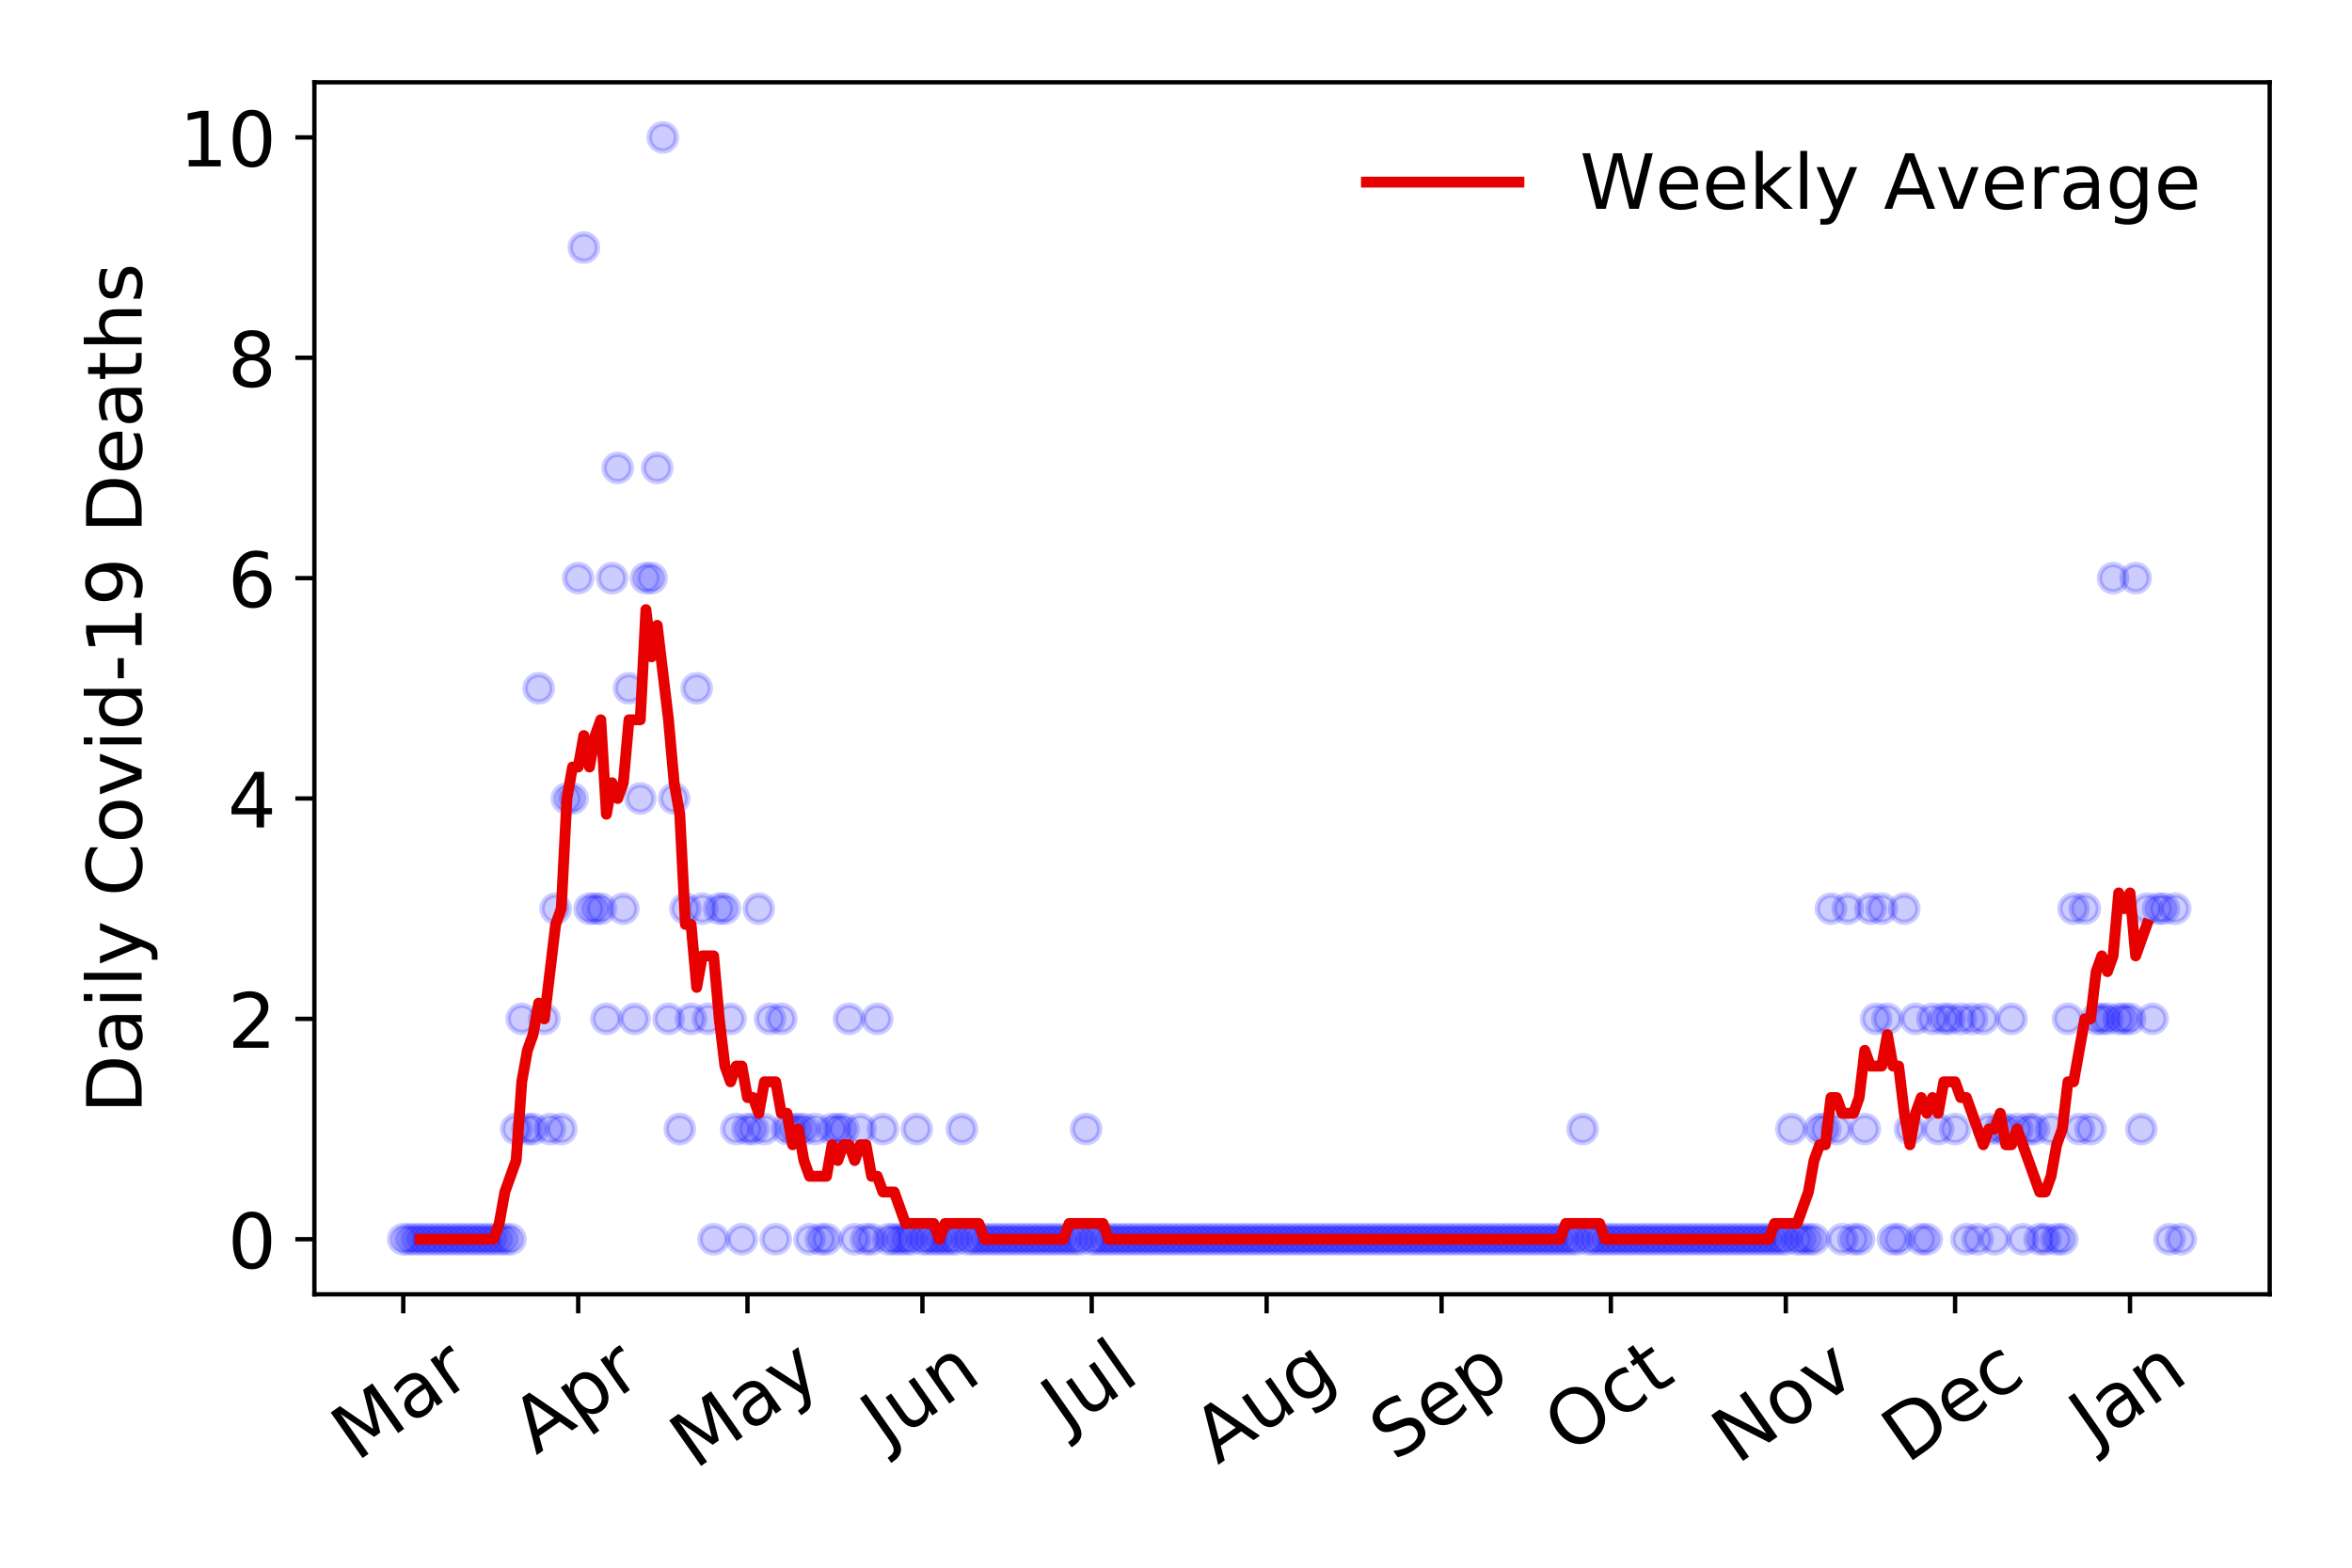 <?xml version="1.0" encoding="utf-8" standalone="no"?>
<!DOCTYPE svg PUBLIC "-//W3C//DTD SVG 1.1//EN"
  "http://www.w3.org/Graphics/SVG/1.1/DTD/svg11.dtd">
<!-- Created with matplotlib (https://matplotlib.org/) -->
<svg height="288pt" version="1.1" viewBox="0 0 432 288" width="432pt" xmlns="http://www.w3.org/2000/svg" xmlns:xlink="http://www.w3.org/1999/xlink">
 <defs>
  <style type="text/css">
*{stroke-linecap:butt;stroke-linejoin:round;}
  </style>
 </defs>
 <g id="figure_1">
  <g id="patch_1">
   <path d="M 0 288 
L 432 288 
L 432 0 
L 0 0 
z
" style="fill:#ffffff;"/>
  </g>
  <g id="axes_1">
   <g id="patch_2">
    <path d="M 57.745 237.778 
L 416.88 237.778 
L 416.88 15.12 
L 57.745 15.12 
z
" style="fill:#ffffff;"/>
   </g>
   <g id="matplotlib.axis_1">
    <g id="xtick_1">
     <g id="line2d_1">
      <defs>
       <path d="M 0 0 
L 0 3.5 
" id="m51497df485" style="stroke:#000000;stroke-width:0.8;"/>
      </defs>
      <g>
       <use style="stroke:#000000;stroke-width:0.8;" x="74.069" xlink:href="#m51497df485" y="237.778"/>
      </g>
     </g>
     <g id="text_1">
      <!-- Mar -->
      <defs>
       <path d="M 9.812 72.906 
L 24.516 72.906 
L 43.109 23.297 
L 61.812 72.906 
L 76.516 72.906 
L 76.516 0 
L 66.891 0 
L 66.891 64.016 
L 48.094 14.016 
L 38.188 14.016 
L 19.391 64.016 
L 19.391 0 
L 9.812 0 
z
" id="DejaVuSans-77"/>
       <path d="M 34.281 27.484 
Q 23.391 27.484 19.188 25 
Q 14.984 22.516 14.984 16.5 
Q 14.984 11.719 18.141 8.906 
Q 21.297 6.109 26.703 6.109 
Q 34.188 6.109 38.703 11.406 
Q 43.219 16.703 43.219 25.484 
L 43.219 27.484 
z
M 52.203 31.203 
L 52.203 0 
L 43.219 0 
L 43.219 8.297 
Q 40.141 3.328 35.547 0.953 
Q 30.953 -1.422 24.312 -1.422 
Q 15.922 -1.422 10.953 3.297 
Q 6 8.016 6 15.922 
Q 6 25.141 12.172 29.828 
Q 18.359 34.516 30.609 34.516 
L 43.219 34.516 
L 43.219 35.406 
Q 43.219 41.609 39.141 45 
Q 35.062 48.391 27.688 48.391 
Q 23 48.391 18.547 47.266 
Q 14.109 46.141 10.016 43.891 
L 10.016 52.203 
Q 14.938 54.109 19.578 55.047 
Q 24.219 56 28.609 56 
Q 40.484 56 46.344 49.844 
Q 52.203 43.703 52.203 31.203 
z
" id="DejaVuSans-97"/>
       <path d="M 41.109 46.297 
Q 39.594 47.172 37.812 47.578 
Q 36.031 48 33.891 48 
Q 26.266 48 22.188 43.047 
Q 18.109 38.094 18.109 28.812 
L 18.109 0 
L 9.078 0 
L 9.078 54.688 
L 18.109 54.688 
L 18.109 46.188 
Q 20.953 51.172 25.484 53.578 
Q 30.031 56 36.531 56 
Q 37.453 56 38.578 55.875 
Q 39.703 55.766 41.062 55.516 
z
" id="DejaVuSans-114"/>
      </defs>
      <g transform="translate(65.467 268.643)rotate(-35)scale(0.14 -0.14)">
       <use xlink:href="#DejaVuSans-77"/>
       <use x="86.279" xlink:href="#DejaVuSans-97"/>
       <use x="147.559" xlink:href="#DejaVuSans-114"/>
      </g>
     </g>
    </g>
    <g id="xtick_2">
     <g id="line2d_2">
      <g>
       <use style="stroke:#000000;stroke-width:0.8;" x="106.2" xlink:href="#m51497df485" y="237.778"/>
      </g>
     </g>
     <g id="text_2">
      <!-- Apr -->
      <defs>
       <path d="M 34.188 63.188 
L 20.797 26.906 
L 47.609 26.906 
z
M 28.609 72.906 
L 39.797 72.906 
L 67.578 0 
L 57.328 0 
L 50.688 18.703 
L 17.828 18.703 
L 11.188 0 
L 0.781 0 
z
" id="DejaVuSans-65"/>
       <path d="M 18.109 8.203 
L 18.109 -20.797 
L 9.078 -20.797 
L 9.078 54.688 
L 18.109 54.688 
L 18.109 46.391 
Q 20.953 51.266 25.266 53.625 
Q 29.594 56 35.594 56 
Q 45.562 56 51.781 48.094 
Q 58.016 40.188 58.016 27.297 
Q 58.016 14.406 51.781 6.484 
Q 45.562 -1.422 35.594 -1.422 
Q 29.594 -1.422 25.266 0.953 
Q 20.953 3.328 18.109 8.203 
z
M 48.688 27.297 
Q 48.688 37.203 44.609 42.844 
Q 40.531 48.484 33.406 48.484 
Q 26.266 48.484 22.188 42.844 
Q 18.109 37.203 18.109 27.297 
Q 18.109 17.391 22.188 11.75 
Q 26.266 6.109 33.406 6.109 
Q 40.531 6.109 44.609 11.75 
Q 48.688 17.391 48.688 27.297 
z
" id="DejaVuSans-112"/>
      </defs>
      <g transform="translate(98.496 267.384)rotate(-35)scale(0.14 -0.14)">
       <use xlink:href="#DejaVuSans-65"/>
       <use x="68.408" xlink:href="#DejaVuSans-112"/>
       <use x="131.885" xlink:href="#DejaVuSans-114"/>
      </g>
     </g>
    </g>
    <g id="xtick_3">
     <g id="line2d_3">
      <g>
       <use style="stroke:#000000;stroke-width:0.8;" x="137.294" xlink:href="#m51497df485" y="237.778"/>
      </g>
     </g>
     <g id="text_3">
      <!-- May -->
      <defs>
       <path d="M 32.172 -5.078 
Q 28.375 -14.844 24.75 -17.812 
Q 21.141 -20.797 15.094 -20.797 
L 7.906 -20.797 
L 7.906 -13.281 
L 13.188 -13.281 
Q 16.891 -13.281 18.938 -11.516 
Q 21 -9.766 23.484 -3.219 
L 25.094 0.875 
L 2.984 54.688 
L 12.5 54.688 
L 29.594 11.922 
L 46.688 54.688 
L 56.203 54.688 
z
" id="DejaVuSans-121"/>
      </defs>
      <g transform="translate(127.654 270.094)rotate(-35)scale(0.14 -0.14)">
       <use xlink:href="#DejaVuSans-77"/>
       <use x="86.279" xlink:href="#DejaVuSans-97"/>
       <use x="147.559" xlink:href="#DejaVuSans-121"/>
      </g>
     </g>
    </g>
    <g id="xtick_4">
     <g id="line2d_4">
      <g>
       <use style="stroke:#000000;stroke-width:0.8;" x="169.424" xlink:href="#m51497df485" y="237.778"/>
      </g>
     </g>
     <g id="text_4">
      <!-- Jun -->
      <defs>
       <path d="M 9.812 72.906 
L 19.672 72.906 
L 19.672 5.078 
Q 19.672 -8.109 14.672 -14.062 
Q 9.672 -20.016 -1.422 -20.016 
L -5.172 -20.016 
L -5.172 -11.719 
L -2.094 -11.719 
Q 4.438 -11.719 7.125 -8.047 
Q 9.812 -4.391 9.812 5.078 
z
" id="DejaVuSans-74"/>
       <path d="M 8.5 21.578 
L 8.5 54.688 
L 17.484 54.688 
L 17.484 21.922 
Q 17.484 14.156 20.5 10.266 
Q 23.531 6.391 29.594 6.391 
Q 36.859 6.391 41.078 11.031 
Q 45.312 15.672 45.312 23.688 
L 45.312 54.688 
L 54.297 54.688 
L 54.297 0 
L 45.312 0 
L 45.312 8.406 
Q 42.047 3.422 37.719 1 
Q 33.406 -1.422 27.688 -1.422 
Q 18.266 -1.422 13.375 4.438 
Q 8.5 10.297 8.5 21.578 
z
M 31.109 56 
z
" id="DejaVuSans-117"/>
       <path d="M 54.891 33.016 
L 54.891 0 
L 45.906 0 
L 45.906 32.719 
Q 45.906 40.484 42.875 44.328 
Q 39.844 48.188 33.797 48.188 
Q 26.516 48.188 22.312 43.547 
Q 18.109 38.922 18.109 30.906 
L 18.109 0 
L 9.078 0 
L 9.078 54.688 
L 18.109 54.688 
L 18.109 46.188 
Q 21.344 51.125 25.703 53.562 
Q 30.078 56 35.797 56 
Q 45.219 56 50.047 50.172 
Q 54.891 44.344 54.891 33.016 
z
" id="DejaVuSans-110"/>
      </defs>
      <g transform="translate(162.68 266.039)rotate(-35)scale(0.14 -0.14)">
       <use xlink:href="#DejaVuSans-74"/>
       <use x="29.492" xlink:href="#DejaVuSans-117"/>
       <use x="92.871" xlink:href="#DejaVuSans-110"/>
      </g>
     </g>
    </g>
    <g id="xtick_5">
     <g id="line2d_5">
      <g>
       <use style="stroke:#000000;stroke-width:0.8;" x="200.518" xlink:href="#m51497df485" y="237.778"/>
      </g>
     </g>
     <g id="text_5">
      <!-- Jul -->
      <defs>
       <path d="M 9.422 75.984 
L 18.406 75.984 
L 18.406 0 
L 9.422 0 
z
" id="DejaVuSans-108"/>
      </defs>
      <g transform="translate(195.815 263.181)rotate(-35)scale(0.14 -0.14)">
       <use xlink:href="#DejaVuSans-74"/>
       <use x="29.492" xlink:href="#DejaVuSans-117"/>
       <use x="92.871" xlink:href="#DejaVuSans-108"/>
      </g>
     </g>
    </g>
    <g id="xtick_6">
     <g id="line2d_6">
      <g>
       <use style="stroke:#000000;stroke-width:0.8;" x="232.648" xlink:href="#m51497df485" y="237.778"/>
      </g>
     </g>
     <g id="text_6">
      <!-- Aug -->
      <defs>
       <path d="M 45.406 27.984 
Q 45.406 37.75 41.375 43.109 
Q 37.359 48.484 30.078 48.484 
Q 22.859 48.484 18.828 43.109 
Q 14.797 37.75 14.797 27.984 
Q 14.797 18.266 18.828 12.891 
Q 22.859 7.516 30.078 7.516 
Q 37.359 7.516 41.375 12.891 
Q 45.406 18.266 45.406 27.984 
z
M 54.391 6.781 
Q 54.391 -7.172 48.188 -13.984 
Q 42 -20.797 29.203 -20.797 
Q 24.469 -20.797 20.266 -20.094 
Q 16.062 -19.391 12.109 -17.922 
L 12.109 -9.188 
Q 16.062 -11.328 19.922 -12.344 
Q 23.781 -13.375 27.781 -13.375 
Q 36.625 -13.375 41.016 -8.766 
Q 45.406 -4.156 45.406 5.172 
L 45.406 9.625 
Q 42.625 4.781 38.281 2.391 
Q 33.938 0 27.875 0 
Q 17.828 0 11.672 7.656 
Q 5.516 15.328 5.516 27.984 
Q 5.516 40.672 11.672 48.328 
Q 17.828 56 27.875 56 
Q 33.938 56 38.281 53.609 
Q 42.625 51.219 45.406 46.391 
L 45.406 54.688 
L 54.391 54.688 
z
" id="DejaVuSans-103"/>
      </defs>
      <g transform="translate(223.668 269.172)rotate(-35)scale(0.14 -0.14)">
       <use xlink:href="#DejaVuSans-65"/>
       <use x="68.408" xlink:href="#DejaVuSans-117"/>
       <use x="131.787" xlink:href="#DejaVuSans-103"/>
      </g>
     </g>
    </g>
    <g id="xtick_7">
     <g id="line2d_7">
      <g>
       <use style="stroke:#000000;stroke-width:0.8;" x="264.779" xlink:href="#m51497df485" y="237.778"/>
      </g>
     </g>
     <g id="text_7">
      <!-- Sep -->
      <defs>
       <path d="M 53.516 70.516 
L 53.516 60.891 
Q 47.906 63.578 42.922 64.891 
Q 37.938 66.219 33.297 66.219 
Q 25.25 66.219 20.875 63.094 
Q 16.5 59.969 16.5 54.203 
Q 16.5 49.359 19.406 46.891 
Q 22.312 44.438 30.422 42.922 
L 36.375 41.703 
Q 47.406 39.594 52.656 34.297 
Q 57.906 29 57.906 20.125 
Q 57.906 9.516 50.797 4.047 
Q 43.703 -1.422 29.984 -1.422 
Q 24.812 -1.422 18.969 -0.25 
Q 13.141 0.922 6.891 3.219 
L 6.891 13.375 
Q 12.891 10.016 18.656 8.297 
Q 24.422 6.594 29.984 6.594 
Q 38.422 6.594 43.016 9.906 
Q 47.609 13.234 47.609 19.391 
Q 47.609 24.75 44.312 27.781 
Q 41.016 30.812 33.5 32.328 
L 27.484 33.5 
Q 16.453 35.688 11.516 40.375 
Q 6.594 45.062 6.594 53.422 
Q 6.594 63.094 13.406 68.656 
Q 20.219 74.219 32.172 74.219 
Q 37.312 74.219 42.625 73.281 
Q 47.953 72.359 53.516 70.516 
z
" id="DejaVuSans-83"/>
       <path d="M 56.203 29.594 
L 56.203 25.203 
L 14.891 25.203 
Q 15.484 15.922 20.484 11.062 
Q 25.484 6.203 34.422 6.203 
Q 39.594 6.203 44.453 7.469 
Q 49.312 8.734 54.109 11.281 
L 54.109 2.781 
Q 49.266 0.734 44.188 -0.344 
Q 39.109 -1.422 33.891 -1.422 
Q 20.797 -1.422 13.156 6.188 
Q 5.516 13.812 5.516 26.812 
Q 5.516 40.234 12.766 48.109 
Q 20.016 56 32.328 56 
Q 43.359 56 49.781 48.891 
Q 56.203 41.797 56.203 29.594 
z
M 47.219 32.234 
Q 47.125 39.594 43.094 43.984 
Q 39.062 48.391 32.422 48.391 
Q 24.906 48.391 20.391 44.141 
Q 15.875 39.891 15.188 32.172 
z
" id="DejaVuSans-101"/>
      </defs>
      <g transform="translate(256.186 268.629)rotate(-35)scale(0.14 -0.14)">
       <use xlink:href="#DejaVuSans-83"/>
       <use x="63.477" xlink:href="#DejaVuSans-101"/>
       <use x="125" xlink:href="#DejaVuSans-112"/>
      </g>
     </g>
    </g>
    <g id="xtick_8">
     <g id="line2d_8">
      <g>
       <use style="stroke:#000000;stroke-width:0.8;" x="295.873" xlink:href="#m51497df485" y="237.778"/>
      </g>
     </g>
     <g id="text_8">
      <!-- Oct -->
      <defs>
       <path d="M 39.406 66.219 
Q 28.656 66.219 22.328 58.203 
Q 16.016 50.203 16.016 36.375 
Q 16.016 22.609 22.328 14.594 
Q 28.656 6.594 39.406 6.594 
Q 50.141 6.594 56.422 14.594 
Q 62.703 22.609 62.703 36.375 
Q 62.703 50.203 56.422 58.203 
Q 50.141 66.219 39.406 66.219 
z
M 39.406 74.219 
Q 54.734 74.219 63.906 63.938 
Q 73.094 53.656 73.094 36.375 
Q 73.094 19.141 63.906 8.859 
Q 54.734 -1.422 39.406 -1.422 
Q 24.031 -1.422 14.812 8.828 
Q 5.609 19.094 5.609 36.375 
Q 5.609 53.656 14.812 63.938 
Q 24.031 74.219 39.406 74.219 
z
" id="DejaVuSans-79"/>
       <path d="M 48.781 52.594 
L 48.781 44.188 
Q 44.969 46.297 41.141 47.344 
Q 37.312 48.391 33.406 48.391 
Q 24.656 48.391 19.812 42.844 
Q 14.984 37.312 14.984 27.297 
Q 14.984 17.281 19.812 11.734 
Q 24.656 6.203 33.406 6.203 
Q 37.312 6.203 41.141 7.25 
Q 44.969 8.297 48.781 10.406 
L 48.781 2.094 
Q 45.016 0.344 40.984 -0.531 
Q 36.969 -1.422 32.422 -1.422 
Q 20.062 -1.422 12.781 6.344 
Q 5.516 14.109 5.516 27.297 
Q 5.516 40.672 12.859 48.328 
Q 20.219 56 33.016 56 
Q 37.156 56 41.109 55.141 
Q 45.062 54.297 48.781 52.594 
z
" id="DejaVuSans-99"/>
       <path d="M 18.312 70.219 
L 18.312 54.688 
L 36.812 54.688 
L 36.812 47.703 
L 18.312 47.703 
L 18.312 18.016 
Q 18.312 11.328 20.141 9.422 
Q 21.969 7.516 27.594 7.516 
L 36.812 7.516 
L 36.812 0 
L 27.594 0 
Q 17.188 0 13.234 3.875 
Q 9.281 7.766 9.281 18.016 
L 9.281 47.703 
L 2.688 47.703 
L 2.688 54.688 
L 9.281 54.688 
L 9.281 70.219 
z
" id="DejaVuSans-116"/>
      </defs>
      <g transform="translate(288.174 267.377)rotate(-35)scale(0.14 -0.14)">
       <use xlink:href="#DejaVuSans-79"/>
       <use x="78.711" xlink:href="#DejaVuSans-99"/>
       <use x="133.691" xlink:href="#DejaVuSans-116"/>
      </g>
     </g>
    </g>
    <g id="xtick_9">
     <g id="line2d_9">
      <g>
       <use style="stroke:#000000;stroke-width:0.8;" x="328.003" xlink:href="#m51497df485" y="237.778"/>
      </g>
     </g>
     <g id="text_9">
      <!-- Nov -->
      <defs>
       <path d="M 9.812 72.906 
L 23.094 72.906 
L 55.422 11.922 
L 55.422 72.906 
L 64.984 72.906 
L 64.984 0 
L 51.703 0 
L 19.391 60.984 
L 19.391 0 
L 9.812 0 
z
" id="DejaVuSans-78"/>
       <path d="M 30.609 48.391 
Q 23.391 48.391 19.188 42.75 
Q 14.984 37.109 14.984 27.297 
Q 14.984 17.484 19.156 11.844 
Q 23.344 6.203 30.609 6.203 
Q 37.797 6.203 41.984 11.859 
Q 46.188 17.531 46.188 27.297 
Q 46.188 37.016 41.984 42.703 
Q 37.797 48.391 30.609 48.391 
z
M 30.609 56 
Q 42.328 56 49.016 48.375 
Q 55.719 40.766 55.719 27.297 
Q 55.719 13.875 49.016 6.219 
Q 42.328 -1.422 30.609 -1.422 
Q 18.844 -1.422 12.172 6.219 
Q 5.516 13.875 5.516 27.297 
Q 5.516 40.766 12.172 48.375 
Q 18.844 56 30.609 56 
z
" id="DejaVuSans-111"/>
       <path d="M 2.984 54.688 
L 12.5 54.688 
L 29.594 8.797 
L 46.688 54.688 
L 56.203 54.688 
L 35.688 0 
L 23.484 0 
z
" id="DejaVuSans-118"/>
      </defs>
      <g transform="translate(319.027 269.166)rotate(-35)scale(0.14 -0.14)">
       <use xlink:href="#DejaVuSans-78"/>
       <use x="74.805" xlink:href="#DejaVuSans-111"/>
       <use x="135.986" xlink:href="#DejaVuSans-118"/>
      </g>
     </g>
    </g>
    <g id="xtick_10">
     <g id="line2d_10">
      <g>
       <use style="stroke:#000000;stroke-width:0.8;" x="359.097" xlink:href="#m51497df485" y="237.778"/>
      </g>
     </g>
     <g id="text_10">
      <!-- Dec -->
      <defs>
       <path d="M 19.672 64.797 
L 19.672 8.109 
L 31.594 8.109 
Q 46.688 8.109 53.688 14.938 
Q 60.688 21.781 60.688 36.531 
Q 60.688 51.172 53.688 57.984 
Q 46.688 64.797 31.594 64.797 
z
M 9.812 72.906 
L 30.078 72.906 
Q 51.266 72.906 61.172 64.094 
Q 71.094 55.281 71.094 36.531 
Q 71.094 17.672 61.125 8.828 
Q 51.172 0 30.078 0 
L 9.812 0 
z
" id="DejaVuSans-68"/>
      </defs>
      <g transform="translate(350.217 269.032)rotate(-35)scale(0.14 -0.14)">
       <use xlink:href="#DejaVuSans-68"/>
       <use x="77.002" xlink:href="#DejaVuSans-101"/>
       <use x="138.525" xlink:href="#DejaVuSans-99"/>
      </g>
     </g>
    </g>
    <g id="xtick_11">
     <g id="line2d_11">
      <g>
       <use style="stroke:#000000;stroke-width:0.8;" x="391.228" xlink:href="#m51497df485" y="237.778"/>
      </g>
     </g>
     <g id="text_11">
      <!-- Jan -->
      <g transform="translate(384.604 265.871)rotate(-35)scale(0.14 -0.14)">
       <use xlink:href="#DejaVuSans-74"/>
       <use x="29.492" xlink:href="#DejaVuSans-97"/>
       <use x="90.771" xlink:href="#DejaVuSans-110"/>
      </g>
     </g>
    </g>
   </g>
   <g id="matplotlib.axis_2">
    <g id="ytick_1">
     <g id="line2d_12">
      <defs>
       <path d="M 0 0 
L -3.5 0 
" id="mc72512eb94" style="stroke:#000000;stroke-width:0.8;"/>
      </defs>
      <g>
       <use style="stroke:#000000;stroke-width:0.8;" x="57.745" xlink:href="#mc72512eb94" y="227.657"/>
      </g>
     </g>
     <g id="text_12">
      <!-- 0 -->
      <defs>
       <path d="M 31.781 66.406 
Q 24.172 66.406 20.328 58.906 
Q 16.5 51.422 16.5 36.375 
Q 16.5 21.391 20.328 13.891 
Q 24.172 6.391 31.781 6.391 
Q 39.453 6.391 43.281 13.891 
Q 47.125 21.391 47.125 36.375 
Q 47.125 51.422 43.281 58.906 
Q 39.453 66.406 31.781 66.406 
z
M 31.781 74.219 
Q 44.047 74.219 50.516 64.516 
Q 56.984 54.828 56.984 36.375 
Q 56.984 17.969 50.516 8.266 
Q 44.047 -1.422 31.781 -1.422 
Q 19.531 -1.422 13.062 8.266 
Q 6.594 17.969 6.594 36.375 
Q 6.594 54.828 13.062 64.516 
Q 19.531 74.219 31.781 74.219 
z
" id="DejaVuSans-48"/>
      </defs>
      <g transform="translate(41.837 232.976)scale(0.14 -0.14)">
       <use xlink:href="#DejaVuSans-48"/>
      </g>
     </g>
    </g>
    <g id="ytick_2">
     <g id="line2d_13">
      <g>
       <use style="stroke:#000000;stroke-width:0.8;" x="57.745" xlink:href="#mc72512eb94" y="187.174"/>
      </g>
     </g>
     <g id="text_13">
      <!-- 2 -->
      <defs>
       <path d="M 19.188 8.297 
L 53.609 8.297 
L 53.609 0 
L 7.328 0 
L 7.328 8.297 
Q 12.938 14.109 22.625 23.891 
Q 32.328 33.688 34.812 36.531 
Q 39.547 41.844 41.422 45.531 
Q 43.312 49.219 43.312 52.781 
Q 43.312 58.594 39.234 62.25 
Q 35.156 65.922 28.609 65.922 
Q 23.969 65.922 18.812 64.312 
Q 13.672 62.703 7.812 59.422 
L 7.812 69.391 
Q 13.766 71.781 18.938 73 
Q 24.125 74.219 28.422 74.219 
Q 39.75 74.219 46.484 68.547 
Q 53.219 62.891 53.219 53.422 
Q 53.219 48.922 51.531 44.891 
Q 49.859 40.875 45.406 35.406 
Q 44.188 33.984 37.641 27.219 
Q 31.109 20.453 19.188 8.297 
z
" id="DejaVuSans-50"/>
      </defs>
      <g transform="translate(41.837 192.493)scale(0.14 -0.14)">
       <use xlink:href="#DejaVuSans-50"/>
      </g>
     </g>
    </g>
    <g id="ytick_3">
     <g id="line2d_14">
      <g>
       <use style="stroke:#000000;stroke-width:0.8;" x="57.745" xlink:href="#mc72512eb94" y="146.691"/>
      </g>
     </g>
     <g id="text_14">
      <!-- 4 -->
      <defs>
       <path d="M 37.797 64.312 
L 12.891 25.391 
L 37.797 25.391 
z
M 35.203 72.906 
L 47.609 72.906 
L 47.609 25.391 
L 58.016 25.391 
L 58.016 17.188 
L 47.609 17.188 
L 47.609 0 
L 37.797 0 
L 37.797 17.188 
L 4.891 17.188 
L 4.891 26.703 
z
" id="DejaVuSans-52"/>
      </defs>
      <g transform="translate(41.837 152.01)scale(0.14 -0.14)">
       <use xlink:href="#DejaVuSans-52"/>
      </g>
     </g>
    </g>
    <g id="ytick_4">
     <g id="line2d_15">
      <g>
       <use style="stroke:#000000;stroke-width:0.8;" x="57.745" xlink:href="#mc72512eb94" y="106.207"/>
      </g>
     </g>
     <g id="text_15">
      <!-- 6 -->
      <defs>
       <path d="M 33.016 40.375 
Q 26.375 40.375 22.484 35.828 
Q 18.609 31.297 18.609 23.391 
Q 18.609 15.531 22.484 10.953 
Q 26.375 6.391 33.016 6.391 
Q 39.656 6.391 43.531 10.953 
Q 47.406 15.531 47.406 23.391 
Q 47.406 31.297 43.531 35.828 
Q 39.656 40.375 33.016 40.375 
z
M 52.594 71.297 
L 52.594 62.312 
Q 48.875 64.062 45.094 64.984 
Q 41.312 65.922 37.594 65.922 
Q 27.828 65.922 22.672 59.328 
Q 17.531 52.734 16.797 39.406 
Q 19.672 43.656 24.016 45.922 
Q 28.375 48.188 33.594 48.188 
Q 44.578 48.188 50.953 41.516 
Q 57.328 34.859 57.328 23.391 
Q 57.328 12.156 50.688 5.359 
Q 44.047 -1.422 33.016 -1.422 
Q 20.359 -1.422 13.672 8.266 
Q 6.984 17.969 6.984 36.375 
Q 6.984 53.656 15.188 63.938 
Q 23.391 74.219 37.203 74.219 
Q 40.922 74.219 44.703 73.484 
Q 48.484 72.75 52.594 71.297 
z
" id="DejaVuSans-54"/>
      </defs>
      <g transform="translate(41.837 111.526)scale(0.14 -0.14)">
       <use xlink:href="#DejaVuSans-54"/>
      </g>
     </g>
    </g>
    <g id="ytick_5">
     <g id="line2d_16">
      <g>
       <use style="stroke:#000000;stroke-width:0.8;" x="57.745" xlink:href="#mc72512eb94" y="65.724"/>
      </g>
     </g>
     <g id="text_16">
      <!-- 8 -->
      <defs>
       <path d="M 31.781 34.625 
Q 24.75 34.625 20.719 30.859 
Q 16.703 27.094 16.703 20.516 
Q 16.703 13.922 20.719 10.156 
Q 24.75 6.391 31.781 6.391 
Q 38.812 6.391 42.859 10.172 
Q 46.922 13.969 46.922 20.516 
Q 46.922 27.094 42.891 30.859 
Q 38.875 34.625 31.781 34.625 
z
M 21.922 38.812 
Q 15.578 40.375 12.031 44.719 
Q 8.5 49.078 8.5 55.328 
Q 8.5 64.062 14.719 69.141 
Q 20.953 74.219 31.781 74.219 
Q 42.672 74.219 48.875 69.141 
Q 55.078 64.062 55.078 55.328 
Q 55.078 49.078 51.531 44.719 
Q 48 40.375 41.703 38.812 
Q 48.828 37.156 52.797 32.312 
Q 56.781 27.484 56.781 20.516 
Q 56.781 9.906 50.312 4.234 
Q 43.844 -1.422 31.781 -1.422 
Q 19.734 -1.422 13.25 4.234 
Q 6.781 9.906 6.781 20.516 
Q 6.781 27.484 10.781 32.312 
Q 14.797 37.156 21.922 38.812 
z
M 18.312 54.391 
Q 18.312 48.734 21.844 45.562 
Q 25.391 42.391 31.781 42.391 
Q 38.141 42.391 41.719 45.562 
Q 45.312 48.734 45.312 54.391 
Q 45.312 60.062 41.719 63.234 
Q 38.141 66.406 31.781 66.406 
Q 25.391 66.406 21.844 63.234 
Q 18.312 60.062 18.312 54.391 
z
" id="DejaVuSans-56"/>
      </defs>
      <g transform="translate(41.837 71.043)scale(0.14 -0.14)">
       <use xlink:href="#DejaVuSans-56"/>
      </g>
     </g>
    </g>
    <g id="ytick_6">
     <g id="line2d_17">
      <g>
       <use style="stroke:#000000;stroke-width:0.8;" x="57.745" xlink:href="#mc72512eb94" y="25.241"/>
      </g>
     </g>
     <g id="text_17">
      <!-- 10 -->
      <defs>
       <path d="M 12.406 8.297 
L 28.516 8.297 
L 28.516 63.922 
L 10.984 60.406 
L 10.984 69.391 
L 28.422 72.906 
L 38.281 72.906 
L 38.281 8.297 
L 54.391 8.297 
L 54.391 0 
L 12.406 0 
z
" id="DejaVuSans-49"/>
      </defs>
      <g transform="translate(32.93 30.56)scale(0.14 -0.14)">
       <use xlink:href="#DejaVuSans-49"/>
       <use x="63.623" xlink:href="#DejaVuSans-48"/>
      </g>
     </g>
    </g>
    <g id="text_18">
     <!-- Daily Covid-19 Deaths -->
     <defs>
      <path d="M 9.422 54.688 
L 18.406 54.688 
L 18.406 0 
L 9.422 0 
z
M 9.422 75.984 
L 18.406 75.984 
L 18.406 64.594 
L 9.422 64.594 
z
" id="DejaVuSans-105"/>
      <path id="DejaVuSans-32"/>
      <path d="M 64.406 67.281 
L 64.406 56.891 
Q 59.422 61.531 53.781 63.812 
Q 48.141 66.109 41.797 66.109 
Q 29.297 66.109 22.656 58.469 
Q 16.016 50.828 16.016 36.375 
Q 16.016 21.969 22.656 14.328 
Q 29.297 6.688 41.797 6.688 
Q 48.141 6.688 53.781 8.984 
Q 59.422 11.281 64.406 15.922 
L 64.406 5.609 
Q 59.234 2.094 53.438 0.328 
Q 47.656 -1.422 41.219 -1.422 
Q 24.656 -1.422 15.125 8.703 
Q 5.609 18.844 5.609 36.375 
Q 5.609 53.953 15.125 64.078 
Q 24.656 74.219 41.219 74.219 
Q 47.75 74.219 53.531 72.484 
Q 59.328 70.75 64.406 67.281 
z
" id="DejaVuSans-67"/>
      <path d="M 45.406 46.391 
L 45.406 75.984 
L 54.391 75.984 
L 54.391 0 
L 45.406 0 
L 45.406 8.203 
Q 42.578 3.328 38.25 0.953 
Q 33.938 -1.422 27.875 -1.422 
Q 17.969 -1.422 11.734 6.484 
Q 5.516 14.406 5.516 27.297 
Q 5.516 40.188 11.734 48.094 
Q 17.969 56 27.875 56 
Q 33.938 56 38.25 53.625 
Q 42.578 51.266 45.406 46.391 
z
M 14.797 27.297 
Q 14.797 17.391 18.875 11.75 
Q 22.953 6.109 30.078 6.109 
Q 37.203 6.109 41.297 11.75 
Q 45.406 17.391 45.406 27.297 
Q 45.406 37.203 41.297 42.844 
Q 37.203 48.484 30.078 48.484 
Q 22.953 48.484 18.875 42.844 
Q 14.797 37.203 14.797 27.297 
z
" id="DejaVuSans-100"/>
      <path d="M 4.891 31.391 
L 31.203 31.391 
L 31.203 23.391 
L 4.891 23.391 
z
" id="DejaVuSans-45"/>
      <path d="M 10.984 1.516 
L 10.984 10.5 
Q 14.703 8.734 18.5 7.812 
Q 22.312 6.891 25.984 6.891 
Q 35.75 6.891 40.891 13.453 
Q 46.047 20.016 46.781 33.406 
Q 43.953 29.203 39.594 26.953 
Q 35.25 24.703 29.984 24.703 
Q 19.047 24.703 12.672 31.312 
Q 6.297 37.938 6.297 49.422 
Q 6.297 60.641 12.938 67.422 
Q 19.578 74.219 30.609 74.219 
Q 43.266 74.219 49.922 64.516 
Q 56.594 54.828 56.594 36.375 
Q 56.594 19.141 48.406 8.859 
Q 40.234 -1.422 26.422 -1.422 
Q 22.703 -1.422 18.891 -0.688 
Q 15.094 0.047 10.984 1.516 
z
M 30.609 32.422 
Q 37.25 32.422 41.125 36.953 
Q 45.016 41.5 45.016 49.422 
Q 45.016 57.281 41.125 61.844 
Q 37.25 66.406 30.609 66.406 
Q 23.969 66.406 20.094 61.844 
Q 16.219 57.281 16.219 49.422 
Q 16.219 41.5 20.094 36.953 
Q 23.969 32.422 30.609 32.422 
z
" id="DejaVuSans-57"/>
      <path d="M 54.891 33.016 
L 54.891 0 
L 45.906 0 
L 45.906 32.719 
Q 45.906 40.484 42.875 44.328 
Q 39.844 48.188 33.797 48.188 
Q 26.516 48.188 22.312 43.547 
Q 18.109 38.922 18.109 30.906 
L 18.109 0 
L 9.078 0 
L 9.078 75.984 
L 18.109 75.984 
L 18.109 46.188 
Q 21.344 51.125 25.703 53.562 
Q 30.078 56 35.797 56 
Q 45.219 56 50.047 50.172 
Q 54.891 44.344 54.891 33.016 
z
" id="DejaVuSans-104"/>
      <path d="M 44.281 53.078 
L 44.281 44.578 
Q 40.484 46.531 36.375 47.5 
Q 32.281 48.484 27.875 48.484 
Q 21.188 48.484 17.844 46.438 
Q 14.5 44.391 14.5 40.281 
Q 14.5 37.156 16.891 35.375 
Q 19.281 33.594 26.516 31.984 
L 29.594 31.297 
Q 39.156 29.25 43.188 25.516 
Q 47.219 21.781 47.219 15.094 
Q 47.219 7.469 41.188 3.016 
Q 35.156 -1.422 24.609 -1.422 
Q 20.219 -1.422 15.453 -0.562 
Q 10.688 0.297 5.422 2 
L 5.422 11.281 
Q 10.406 8.688 15.234 7.391 
Q 20.062 6.109 24.812 6.109 
Q 31.156 6.109 34.562 8.281 
Q 37.984 10.453 37.984 14.406 
Q 37.984 18.062 35.516 20.016 
Q 33.062 21.969 24.703 23.781 
L 21.578 24.516 
Q 13.234 26.266 9.516 29.906 
Q 5.812 33.547 5.812 39.891 
Q 5.812 47.609 11.281 51.797 
Q 16.75 56 26.812 56 
Q 31.781 56 36.172 55.266 
Q 40.578 54.547 44.281 53.078 
z
" id="DejaVuSans-115"/>
     </defs>
     <g transform="translate(26.018 204.56)rotate(-90)scale(0.14 -0.14)">
      <use xlink:href="#DejaVuSans-68"/>
      <use x="77.002" xlink:href="#DejaVuSans-97"/>
      <use x="138.281" xlink:href="#DejaVuSans-105"/>
      <use x="166.064" xlink:href="#DejaVuSans-108"/>
      <use x="193.848" xlink:href="#DejaVuSans-121"/>
      <use x="253.027" xlink:href="#DejaVuSans-32"/>
      <use x="284.814" xlink:href="#DejaVuSans-67"/>
      <use x="354.639" xlink:href="#DejaVuSans-111"/>
      <use x="415.82" xlink:href="#DejaVuSans-118"/>
      <use x="475" xlink:href="#DejaVuSans-105"/>
      <use x="502.783" xlink:href="#DejaVuSans-100"/>
      <use x="566.26" xlink:href="#DejaVuSans-45"/>
      <use x="602.344" xlink:href="#DejaVuSans-49"/>
      <use x="665.967" xlink:href="#DejaVuSans-57"/>
      <use x="729.59" xlink:href="#DejaVuSans-32"/>
      <use x="761.377" xlink:href="#DejaVuSans-68"/>
      <use x="838.379" xlink:href="#DejaVuSans-101"/>
      <use x="899.902" xlink:href="#DejaVuSans-97"/>
      <use x="961.182" xlink:href="#DejaVuSans-116"/>
      <use x="1000.391" xlink:href="#DejaVuSans-104"/>
      <use x="1063.77" xlink:href="#DejaVuSans-115"/>
     </g>
    </g>
   </g>
   <g id="line2d_18">
    <defs>
     <path d="M 0 2.5 
C 0.663 2.5 1.299 2.237 1.768 1.768 
C 2.237 1.299 2.5 0.663 2.5 0 
C 2.5 -0.663 2.237 -1.299 1.768 -1.768 
C 1.299 -2.237 0.663 -2.5 0 -2.5 
C -0.663 -2.5 -1.299 -2.237 -1.768 -1.768 
C -2.237 -1.299 -2.5 -0.663 -2.5 0 
C -2.5 0.663 -2.237 1.299 -1.768 1.768 
C -1.299 2.237 -0.663 2.5 0 2.5 
z
" id="md483146a26" style="stroke:#0000ff;stroke-opacity:0.2;"/>
    </defs>
    <g clip-path="url(#p5cc7027a82)">
     <use style="fill:#0000ff;fill-opacity:0.2;stroke:#0000ff;stroke-opacity:0.2;" x="74.069" xlink:href="#md483146a26" y="227.657"/>
     <use style="fill:#0000ff;fill-opacity:0.2;stroke:#0000ff;stroke-opacity:0.2;" x="75.106" xlink:href="#md483146a26" y="227.657"/>
     <use style="fill:#0000ff;fill-opacity:0.2;stroke:#0000ff;stroke-opacity:0.2;" x="76.142" xlink:href="#md483146a26" y="227.657"/>
     <use style="fill:#0000ff;fill-opacity:0.2;stroke:#0000ff;stroke-opacity:0.2;" x="77.179" xlink:href="#md483146a26" y="227.657"/>
     <use style="fill:#0000ff;fill-opacity:0.2;stroke:#0000ff;stroke-opacity:0.2;" x="78.215" xlink:href="#md483146a26" y="227.657"/>
     <use style="fill:#0000ff;fill-opacity:0.2;stroke:#0000ff;stroke-opacity:0.2;" x="79.252" xlink:href="#md483146a26" y="227.657"/>
     <use style="fill:#0000ff;fill-opacity:0.2;stroke:#0000ff;stroke-opacity:0.2;" x="80.288" xlink:href="#md483146a26" y="227.657"/>
     <use style="fill:#0000ff;fill-opacity:0.2;stroke:#0000ff;stroke-opacity:0.2;" x="81.325" xlink:href="#md483146a26" y="227.657"/>
     <use style="fill:#0000ff;fill-opacity:0.2;stroke:#0000ff;stroke-opacity:0.2;" x="82.361" xlink:href="#md483146a26" y="227.657"/>
     <use style="fill:#0000ff;fill-opacity:0.2;stroke:#0000ff;stroke-opacity:0.2;" x="83.397" xlink:href="#md483146a26" y="227.657"/>
     <use style="fill:#0000ff;fill-opacity:0.2;stroke:#0000ff;stroke-opacity:0.2;" x="84.434" xlink:href="#md483146a26" y="227.657"/>
     <use style="fill:#0000ff;fill-opacity:0.2;stroke:#0000ff;stroke-opacity:0.2;" x="85.47" xlink:href="#md483146a26" y="227.657"/>
     <use style="fill:#0000ff;fill-opacity:0.2;stroke:#0000ff;stroke-opacity:0.2;" x="86.507" xlink:href="#md483146a26" y="227.657"/>
     <use style="fill:#0000ff;fill-opacity:0.2;stroke:#0000ff;stroke-opacity:0.2;" x="87.543" xlink:href="#md483146a26" y="227.657"/>
     <use style="fill:#0000ff;fill-opacity:0.2;stroke:#0000ff;stroke-opacity:0.2;" x="88.58" xlink:href="#md483146a26" y="227.657"/>
     <use style="fill:#0000ff;fill-opacity:0.2;stroke:#0000ff;stroke-opacity:0.2;" x="89.616" xlink:href="#md483146a26" y="227.657"/>
     <use style="fill:#0000ff;fill-opacity:0.2;stroke:#0000ff;stroke-opacity:0.2;" x="90.653" xlink:href="#md483146a26" y="227.657"/>
     <use style="fill:#0000ff;fill-opacity:0.2;stroke:#0000ff;stroke-opacity:0.2;" x="91.689" xlink:href="#md483146a26" y="227.657"/>
     <use style="fill:#0000ff;fill-opacity:0.2;stroke:#0000ff;stroke-opacity:0.2;" x="92.726" xlink:href="#md483146a26" y="227.657"/>
     <use style="fill:#0000ff;fill-opacity:0.2;stroke:#0000ff;stroke-opacity:0.2;" x="93.762" xlink:href="#md483146a26" y="227.657"/>
     <use style="fill:#0000ff;fill-opacity:0.2;stroke:#0000ff;stroke-opacity:0.2;" x="94.799" xlink:href="#md483146a26" y="207.416"/>
     <use style="fill:#0000ff;fill-opacity:0.2;stroke:#0000ff;stroke-opacity:0.2;" x="95.835" xlink:href="#md483146a26" y="187.174"/>
     <use style="fill:#0000ff;fill-opacity:0.2;stroke:#0000ff;stroke-opacity:0.2;" x="96.872" xlink:href="#md483146a26" y="207.416"/>
     <use style="fill:#0000ff;fill-opacity:0.2;stroke:#0000ff;stroke-opacity:0.2;" x="97.908" xlink:href="#md483146a26" y="207.416"/>
     <use style="fill:#0000ff;fill-opacity:0.2;stroke:#0000ff;stroke-opacity:0.2;" x="98.944" xlink:href="#md483146a26" y="126.449"/>
     <use style="fill:#0000ff;fill-opacity:0.2;stroke:#0000ff;stroke-opacity:0.2;" x="99.981" xlink:href="#md483146a26" y="187.174"/>
     <use style="fill:#0000ff;fill-opacity:0.2;stroke:#0000ff;stroke-opacity:0.2;" x="101.017" xlink:href="#md483146a26" y="207.416"/>
     <use style="fill:#0000ff;fill-opacity:0.2;stroke:#0000ff;stroke-opacity:0.2;" x="102.054" xlink:href="#md483146a26" y="166.932"/>
     <use style="fill:#0000ff;fill-opacity:0.2;stroke:#0000ff;stroke-opacity:0.2;" x="103.09" xlink:href="#md483146a26" y="207.416"/>
     <use style="fill:#0000ff;fill-opacity:0.2;stroke:#0000ff;stroke-opacity:0.2;" x="104.127" xlink:href="#md483146a26" y="146.691"/>
     <use style="fill:#0000ff;fill-opacity:0.2;stroke:#0000ff;stroke-opacity:0.2;" x="105.163" xlink:href="#md483146a26" y="146.691"/>
     <use style="fill:#0000ff;fill-opacity:0.2;stroke:#0000ff;stroke-opacity:0.2;" x="106.2" xlink:href="#md483146a26" y="106.207"/>
     <use style="fill:#0000ff;fill-opacity:0.2;stroke:#0000ff;stroke-opacity:0.2;" x="107.236" xlink:href="#md483146a26" y="45.482"/>
     <use style="fill:#0000ff;fill-opacity:0.2;stroke:#0000ff;stroke-opacity:0.2;" x="108.273" xlink:href="#md483146a26" y="166.932"/>
     <use style="fill:#0000ff;fill-opacity:0.2;stroke:#0000ff;stroke-opacity:0.2;" x="109.309" xlink:href="#md483146a26" y="166.932"/>
     <use style="fill:#0000ff;fill-opacity:0.2;stroke:#0000ff;stroke-opacity:0.2;" x="110.346" xlink:href="#md483146a26" y="166.932"/>
     <use style="fill:#0000ff;fill-opacity:0.2;stroke:#0000ff;stroke-opacity:0.2;" x="111.382" xlink:href="#md483146a26" y="187.174"/>
     <use style="fill:#0000ff;fill-opacity:0.2;stroke:#0000ff;stroke-opacity:0.2;" x="112.419" xlink:href="#md483146a26" y="106.207"/>
     <use style="fill:#0000ff;fill-opacity:0.2;stroke:#0000ff;stroke-opacity:0.2;" x="113.455" xlink:href="#md483146a26" y="85.966"/>
     <use style="fill:#0000ff;fill-opacity:0.2;stroke:#0000ff;stroke-opacity:0.2;" x="114.491" xlink:href="#md483146a26" y="166.932"/>
     <use style="fill:#0000ff;fill-opacity:0.2;stroke:#0000ff;stroke-opacity:0.2;" x="115.528" xlink:href="#md483146a26" y="126.449"/>
     <use style="fill:#0000ff;fill-opacity:0.2;stroke:#0000ff;stroke-opacity:0.2;" x="116.564" xlink:href="#md483146a26" y="187.174"/>
     <use style="fill:#0000ff;fill-opacity:0.2;stroke:#0000ff;stroke-opacity:0.2;" x="117.601" xlink:href="#md483146a26" y="146.691"/>
     <use style="fill:#0000ff;fill-opacity:0.2;stroke:#0000ff;stroke-opacity:0.2;" x="118.637" xlink:href="#md483146a26" y="106.207"/>
     <use style="fill:#0000ff;fill-opacity:0.2;stroke:#0000ff;stroke-opacity:0.2;" x="119.674" xlink:href="#md483146a26" y="106.207"/>
     <use style="fill:#0000ff;fill-opacity:0.2;stroke:#0000ff;stroke-opacity:0.2;" x="120.71" xlink:href="#md483146a26" y="85.966"/>
     <use style="fill:#0000ff;fill-opacity:0.2;stroke:#0000ff;stroke-opacity:0.2;" x="121.747" xlink:href="#md483146a26" y="25.241"/>
     <use style="fill:#0000ff;fill-opacity:0.2;stroke:#0000ff;stroke-opacity:0.2;" x="122.783" xlink:href="#md483146a26" y="187.174"/>
     <use style="fill:#0000ff;fill-opacity:0.2;stroke:#0000ff;stroke-opacity:0.2;" x="123.82" xlink:href="#md483146a26" y="146.691"/>
     <use style="fill:#0000ff;fill-opacity:0.2;stroke:#0000ff;stroke-opacity:0.2;" x="124.856" xlink:href="#md483146a26" y="207.416"/>
     <use style="fill:#0000ff;fill-opacity:0.2;stroke:#0000ff;stroke-opacity:0.2;" x="125.893" xlink:href="#md483146a26" y="166.932"/>
     <use style="fill:#0000ff;fill-opacity:0.2;stroke:#0000ff;stroke-opacity:0.2;" x="126.929" xlink:href="#md483146a26" y="187.174"/>
     <use style="fill:#0000ff;fill-opacity:0.2;stroke:#0000ff;stroke-opacity:0.2;" x="127.965" xlink:href="#md483146a26" y="126.449"/>
     <use style="fill:#0000ff;fill-opacity:0.2;stroke:#0000ff;stroke-opacity:0.2;" x="129.002" xlink:href="#md483146a26" y="166.932"/>
     <use style="fill:#0000ff;fill-opacity:0.2;stroke:#0000ff;stroke-opacity:0.2;" x="130.038" xlink:href="#md483146a26" y="187.174"/>
     <use style="fill:#0000ff;fill-opacity:0.2;stroke:#0000ff;stroke-opacity:0.2;" x="131.075" xlink:href="#md483146a26" y="227.657"/>
     <use style="fill:#0000ff;fill-opacity:0.2;stroke:#0000ff;stroke-opacity:0.2;" x="132.111" xlink:href="#md483146a26" y="166.932"/>
     <use style="fill:#0000ff;fill-opacity:0.2;stroke:#0000ff;stroke-opacity:0.2;" x="133.148" xlink:href="#md483146a26" y="166.932"/>
     <use style="fill:#0000ff;fill-opacity:0.2;stroke:#0000ff;stroke-opacity:0.2;" x="134.184" xlink:href="#md483146a26" y="187.174"/>
     <use style="fill:#0000ff;fill-opacity:0.2;stroke:#0000ff;stroke-opacity:0.2;" x="135.221" xlink:href="#md483146a26" y="207.416"/>
     <use style="fill:#0000ff;fill-opacity:0.2;stroke:#0000ff;stroke-opacity:0.2;" x="136.257" xlink:href="#md483146a26" y="227.657"/>
     <use style="fill:#0000ff;fill-opacity:0.2;stroke:#0000ff;stroke-opacity:0.2;" x="137.294" xlink:href="#md483146a26" y="207.416"/>
     <use style="fill:#0000ff;fill-opacity:0.2;stroke:#0000ff;stroke-opacity:0.2;" x="138.33" xlink:href="#md483146a26" y="207.416"/>
     <use style="fill:#0000ff;fill-opacity:0.2;stroke:#0000ff;stroke-opacity:0.2;" x="139.367" xlink:href="#md483146a26" y="166.932"/>
     <use style="fill:#0000ff;fill-opacity:0.2;stroke:#0000ff;stroke-opacity:0.2;" x="140.403" xlink:href="#md483146a26" y="207.416"/>
     <use style="fill:#0000ff;fill-opacity:0.2;stroke:#0000ff;stroke-opacity:0.2;" x="141.44" xlink:href="#md483146a26" y="187.174"/>
     <use style="fill:#0000ff;fill-opacity:0.2;stroke:#0000ff;stroke-opacity:0.2;" x="142.476" xlink:href="#md483146a26" y="227.657"/>
     <use style="fill:#0000ff;fill-opacity:0.2;stroke:#0000ff;stroke-opacity:0.2;" x="143.512" xlink:href="#md483146a26" y="187.174"/>
     <use style="fill:#0000ff;fill-opacity:0.2;stroke:#0000ff;stroke-opacity:0.2;" x="144.549" xlink:href="#md483146a26" y="207.416"/>
     <use style="fill:#0000ff;fill-opacity:0.2;stroke:#0000ff;stroke-opacity:0.2;" x="145.585" xlink:href="#md483146a26" y="207.416"/>
     <use style="fill:#0000ff;fill-opacity:0.2;stroke:#0000ff;stroke-opacity:0.2;" x="146.622" xlink:href="#md483146a26" y="207.416"/>
     <use style="fill:#0000ff;fill-opacity:0.2;stroke:#0000ff;stroke-opacity:0.2;" x="147.658" xlink:href="#md483146a26" y="207.416"/>
     <use style="fill:#0000ff;fill-opacity:0.2;stroke:#0000ff;stroke-opacity:0.2;" x="148.695" xlink:href="#md483146a26" y="227.657"/>
     <use style="fill:#0000ff;fill-opacity:0.2;stroke:#0000ff;stroke-opacity:0.2;" x="149.731" xlink:href="#md483146a26" y="207.416"/>
     <use style="fill:#0000ff;fill-opacity:0.2;stroke:#0000ff;stroke-opacity:0.2;" x="150.768" xlink:href="#md483146a26" y="227.657"/>
     <use style="fill:#0000ff;fill-opacity:0.2;stroke:#0000ff;stroke-opacity:0.2;" x="151.804" xlink:href="#md483146a26" y="227.657"/>
     <use style="fill:#0000ff;fill-opacity:0.2;stroke:#0000ff;stroke-opacity:0.2;" x="152.841" xlink:href="#md483146a26" y="207.416"/>
     <use style="fill:#0000ff;fill-opacity:0.2;stroke:#0000ff;stroke-opacity:0.2;" x="153.877" xlink:href="#md483146a26" y="207.416"/>
     <use style="fill:#0000ff;fill-opacity:0.2;stroke:#0000ff;stroke-opacity:0.2;" x="154.914" xlink:href="#md483146a26" y="207.416"/>
     <use style="fill:#0000ff;fill-opacity:0.2;stroke:#0000ff;stroke-opacity:0.2;" x="155.95" xlink:href="#md483146a26" y="187.174"/>
     <use style="fill:#0000ff;fill-opacity:0.2;stroke:#0000ff;stroke-opacity:0.2;" x="156.986" xlink:href="#md483146a26" y="227.657"/>
     <use style="fill:#0000ff;fill-opacity:0.2;stroke:#0000ff;stroke-opacity:0.2;" x="158.023" xlink:href="#md483146a26" y="207.416"/>
     <use style="fill:#0000ff;fill-opacity:0.2;stroke:#0000ff;stroke-opacity:0.2;" x="159.059" xlink:href="#md483146a26" y="227.657"/>
     <use style="fill:#0000ff;fill-opacity:0.2;stroke:#0000ff;stroke-opacity:0.2;" x="160.096" xlink:href="#md483146a26" y="227.657"/>
     <use style="fill:#0000ff;fill-opacity:0.2;stroke:#0000ff;stroke-opacity:0.2;" x="161.132" xlink:href="#md483146a26" y="187.174"/>
     <use style="fill:#0000ff;fill-opacity:0.2;stroke:#0000ff;stroke-opacity:0.2;" x="162.169" xlink:href="#md483146a26" y="207.416"/>
     <use style="fill:#0000ff;fill-opacity:0.2;stroke:#0000ff;stroke-opacity:0.2;" x="163.205" xlink:href="#md483146a26" y="227.657"/>
     <use style="fill:#0000ff;fill-opacity:0.2;stroke:#0000ff;stroke-opacity:0.2;" x="164.242" xlink:href="#md483146a26" y="227.657"/>
     <use style="fill:#0000ff;fill-opacity:0.2;stroke:#0000ff;stroke-opacity:0.2;" x="165.278" xlink:href="#md483146a26" y="227.657"/>
     <use style="fill:#0000ff;fill-opacity:0.2;stroke:#0000ff;stroke-opacity:0.2;" x="166.315" xlink:href="#md483146a26" y="227.657"/>
     <use style="fill:#0000ff;fill-opacity:0.2;stroke:#0000ff;stroke-opacity:0.2;" x="167.351" xlink:href="#md483146a26" y="227.657"/>
     <use style="fill:#0000ff;fill-opacity:0.2;stroke:#0000ff;stroke-opacity:0.2;" x="168.388" xlink:href="#md483146a26" y="207.416"/>
     <use style="fill:#0000ff;fill-opacity:0.2;stroke:#0000ff;stroke-opacity:0.2;" x="169.424" xlink:href="#md483146a26" y="227.657"/>
     <use style="fill:#0000ff;fill-opacity:0.2;stroke:#0000ff;stroke-opacity:0.2;" x="170.461" xlink:href="#md483146a26" y="227.657"/>
     <use style="fill:#0000ff;fill-opacity:0.2;stroke:#0000ff;stroke-opacity:0.2;" x="171.497" xlink:href="#md483146a26" y="227.657"/>
     <use style="fill:#0000ff;fill-opacity:0.2;stroke:#0000ff;stroke-opacity:0.2;" x="172.533" xlink:href="#md483146a26" y="227.657"/>
     <use style="fill:#0000ff;fill-opacity:0.2;stroke:#0000ff;stroke-opacity:0.2;" x="173.57" xlink:href="#md483146a26" y="227.657"/>
     <use style="fill:#0000ff;fill-opacity:0.2;stroke:#0000ff;stroke-opacity:0.2;" x="174.606" xlink:href="#md483146a26" y="227.657"/>
     <use style="fill:#0000ff;fill-opacity:0.2;stroke:#0000ff;stroke-opacity:0.2;" x="175.643" xlink:href="#md483146a26" y="227.657"/>
     <use style="fill:#0000ff;fill-opacity:0.2;stroke:#0000ff;stroke-opacity:0.2;" x="176.679" xlink:href="#md483146a26" y="207.416"/>
     <use style="fill:#0000ff;fill-opacity:0.2;stroke:#0000ff;stroke-opacity:0.2;" x="177.716" xlink:href="#md483146a26" y="227.657"/>
     <use style="fill:#0000ff;fill-opacity:0.2;stroke:#0000ff;stroke-opacity:0.2;" x="178.752" xlink:href="#md483146a26" y="227.657"/>
     <use style="fill:#0000ff;fill-opacity:0.2;stroke:#0000ff;stroke-opacity:0.2;" x="179.789" xlink:href="#md483146a26" y="227.657"/>
     <use style="fill:#0000ff;fill-opacity:0.2;stroke:#0000ff;stroke-opacity:0.2;" x="180.825" xlink:href="#md483146a26" y="227.657"/>
     <use style="fill:#0000ff;fill-opacity:0.2;stroke:#0000ff;stroke-opacity:0.2;" x="181.862" xlink:href="#md483146a26" y="227.657"/>
     <use style="fill:#0000ff;fill-opacity:0.2;stroke:#0000ff;stroke-opacity:0.2;" x="182.898" xlink:href="#md483146a26" y="227.657"/>
     <use style="fill:#0000ff;fill-opacity:0.2;stroke:#0000ff;stroke-opacity:0.2;" x="183.935" xlink:href="#md483146a26" y="227.657"/>
     <use style="fill:#0000ff;fill-opacity:0.2;stroke:#0000ff;stroke-opacity:0.2;" x="184.971" xlink:href="#md483146a26" y="227.657"/>
     <use style="fill:#0000ff;fill-opacity:0.2;stroke:#0000ff;stroke-opacity:0.2;" x="186.007" xlink:href="#md483146a26" y="227.657"/>
     <use style="fill:#0000ff;fill-opacity:0.2;stroke:#0000ff;stroke-opacity:0.2;" x="187.044" xlink:href="#md483146a26" y="227.657"/>
     <use style="fill:#0000ff;fill-opacity:0.2;stroke:#0000ff;stroke-opacity:0.2;" x="188.08" xlink:href="#md483146a26" y="227.657"/>
     <use style="fill:#0000ff;fill-opacity:0.2;stroke:#0000ff;stroke-opacity:0.2;" x="189.117" xlink:href="#md483146a26" y="227.657"/>
     <use style="fill:#0000ff;fill-opacity:0.2;stroke:#0000ff;stroke-opacity:0.2;" x="190.153" xlink:href="#md483146a26" y="227.657"/>
     <use style="fill:#0000ff;fill-opacity:0.2;stroke:#0000ff;stroke-opacity:0.2;" x="191.19" xlink:href="#md483146a26" y="227.657"/>
     <use style="fill:#0000ff;fill-opacity:0.2;stroke:#0000ff;stroke-opacity:0.2;" x="192.226" xlink:href="#md483146a26" y="227.657"/>
     <use style="fill:#0000ff;fill-opacity:0.2;stroke:#0000ff;stroke-opacity:0.2;" x="193.263" xlink:href="#md483146a26" y="227.657"/>
     <use style="fill:#0000ff;fill-opacity:0.2;stroke:#0000ff;stroke-opacity:0.2;" x="194.299" xlink:href="#md483146a26" y="227.657"/>
     <use style="fill:#0000ff;fill-opacity:0.2;stroke:#0000ff;stroke-opacity:0.2;" x="195.336" xlink:href="#md483146a26" y="227.657"/>
     <use style="fill:#0000ff;fill-opacity:0.2;stroke:#0000ff;stroke-opacity:0.2;" x="196.372" xlink:href="#md483146a26" y="227.657"/>
     <use style="fill:#0000ff;fill-opacity:0.2;stroke:#0000ff;stroke-opacity:0.2;" x="197.409" xlink:href="#md483146a26" y="227.657"/>
     <use style="fill:#0000ff;fill-opacity:0.2;stroke:#0000ff;stroke-opacity:0.2;" x="198.445" xlink:href="#md483146a26" y="227.657"/>
     <use style="fill:#0000ff;fill-opacity:0.2;stroke:#0000ff;stroke-opacity:0.2;" x="199.482" xlink:href="#md483146a26" y="207.416"/>
     <use style="fill:#0000ff;fill-opacity:0.2;stroke:#0000ff;stroke-opacity:0.2;" x="200.518" xlink:href="#md483146a26" y="227.657"/>
     <use style="fill:#0000ff;fill-opacity:0.2;stroke:#0000ff;stroke-opacity:0.2;" x="201.554" xlink:href="#md483146a26" y="227.657"/>
     <use style="fill:#0000ff;fill-opacity:0.2;stroke:#0000ff;stroke-opacity:0.2;" x="202.591" xlink:href="#md483146a26" y="227.657"/>
     <use style="fill:#0000ff;fill-opacity:0.2;stroke:#0000ff;stroke-opacity:0.2;" x="203.627" xlink:href="#md483146a26" y="227.657"/>
     <use style="fill:#0000ff;fill-opacity:0.2;stroke:#0000ff;stroke-opacity:0.2;" x="204.664" xlink:href="#md483146a26" y="227.657"/>
     <use style="fill:#0000ff;fill-opacity:0.2;stroke:#0000ff;stroke-opacity:0.2;" x="205.7" xlink:href="#md483146a26" y="227.657"/>
     <use style="fill:#0000ff;fill-opacity:0.2;stroke:#0000ff;stroke-opacity:0.2;" x="206.737" xlink:href="#md483146a26" y="227.657"/>
     <use style="fill:#0000ff;fill-opacity:0.2;stroke:#0000ff;stroke-opacity:0.2;" x="207.773" xlink:href="#md483146a26" y="227.657"/>
     <use style="fill:#0000ff;fill-opacity:0.2;stroke:#0000ff;stroke-opacity:0.2;" x="208.81" xlink:href="#md483146a26" y="227.657"/>
     <use style="fill:#0000ff;fill-opacity:0.2;stroke:#0000ff;stroke-opacity:0.2;" x="209.846" xlink:href="#md483146a26" y="227.657"/>
     <use style="fill:#0000ff;fill-opacity:0.2;stroke:#0000ff;stroke-opacity:0.2;" x="210.883" xlink:href="#md483146a26" y="227.657"/>
     <use style="fill:#0000ff;fill-opacity:0.2;stroke:#0000ff;stroke-opacity:0.2;" x="211.919" xlink:href="#md483146a26" y="227.657"/>
     <use style="fill:#0000ff;fill-opacity:0.2;stroke:#0000ff;stroke-opacity:0.2;" x="212.956" xlink:href="#md483146a26" y="227.657"/>
     <use style="fill:#0000ff;fill-opacity:0.2;stroke:#0000ff;stroke-opacity:0.2;" x="213.992" xlink:href="#md483146a26" y="227.657"/>
     <use style="fill:#0000ff;fill-opacity:0.2;stroke:#0000ff;stroke-opacity:0.2;" x="215.029" xlink:href="#md483146a26" y="227.657"/>
     <use style="fill:#0000ff;fill-opacity:0.2;stroke:#0000ff;stroke-opacity:0.2;" x="216.065" xlink:href="#md483146a26" y="227.657"/>
     <use style="fill:#0000ff;fill-opacity:0.2;stroke:#0000ff;stroke-opacity:0.2;" x="217.101" xlink:href="#md483146a26" y="227.657"/>
     <use style="fill:#0000ff;fill-opacity:0.2;stroke:#0000ff;stroke-opacity:0.2;" x="218.138" xlink:href="#md483146a26" y="227.657"/>
     <use style="fill:#0000ff;fill-opacity:0.2;stroke:#0000ff;stroke-opacity:0.2;" x="219.174" xlink:href="#md483146a26" y="227.657"/>
     <use style="fill:#0000ff;fill-opacity:0.2;stroke:#0000ff;stroke-opacity:0.2;" x="220.211" xlink:href="#md483146a26" y="227.657"/>
     <use style="fill:#0000ff;fill-opacity:0.2;stroke:#0000ff;stroke-opacity:0.2;" x="221.247" xlink:href="#md483146a26" y="227.657"/>
     <use style="fill:#0000ff;fill-opacity:0.2;stroke:#0000ff;stroke-opacity:0.2;" x="222.284" xlink:href="#md483146a26" y="227.657"/>
     <use style="fill:#0000ff;fill-opacity:0.2;stroke:#0000ff;stroke-opacity:0.2;" x="223.32" xlink:href="#md483146a26" y="227.657"/>
     <use style="fill:#0000ff;fill-opacity:0.2;stroke:#0000ff;stroke-opacity:0.2;" x="224.357" xlink:href="#md483146a26" y="227.657"/>
     <use style="fill:#0000ff;fill-opacity:0.2;stroke:#0000ff;stroke-opacity:0.2;" x="225.393" xlink:href="#md483146a26" y="227.657"/>
     <use style="fill:#0000ff;fill-opacity:0.2;stroke:#0000ff;stroke-opacity:0.2;" x="226.43" xlink:href="#md483146a26" y="227.657"/>
     <use style="fill:#0000ff;fill-opacity:0.2;stroke:#0000ff;stroke-opacity:0.2;" x="227.466" xlink:href="#md483146a26" y="227.657"/>
     <use style="fill:#0000ff;fill-opacity:0.2;stroke:#0000ff;stroke-opacity:0.2;" x="228.503" xlink:href="#md483146a26" y="227.657"/>
     <use style="fill:#0000ff;fill-opacity:0.2;stroke:#0000ff;stroke-opacity:0.2;" x="229.539" xlink:href="#md483146a26" y="227.657"/>
     <use style="fill:#0000ff;fill-opacity:0.2;stroke:#0000ff;stroke-opacity:0.2;" x="230.575" xlink:href="#md483146a26" y="227.657"/>
     <use style="fill:#0000ff;fill-opacity:0.2;stroke:#0000ff;stroke-opacity:0.2;" x="231.612" xlink:href="#md483146a26" y="227.657"/>
     <use style="fill:#0000ff;fill-opacity:0.2;stroke:#0000ff;stroke-opacity:0.2;" x="232.648" xlink:href="#md483146a26" y="227.657"/>
     <use style="fill:#0000ff;fill-opacity:0.2;stroke:#0000ff;stroke-opacity:0.2;" x="233.685" xlink:href="#md483146a26" y="227.657"/>
     <use style="fill:#0000ff;fill-opacity:0.2;stroke:#0000ff;stroke-opacity:0.2;" x="234.721" xlink:href="#md483146a26" y="227.657"/>
     <use style="fill:#0000ff;fill-opacity:0.2;stroke:#0000ff;stroke-opacity:0.2;" x="235.758" xlink:href="#md483146a26" y="227.657"/>
     <use style="fill:#0000ff;fill-opacity:0.2;stroke:#0000ff;stroke-opacity:0.2;" x="236.794" xlink:href="#md483146a26" y="227.657"/>
     <use style="fill:#0000ff;fill-opacity:0.2;stroke:#0000ff;stroke-opacity:0.2;" x="237.831" xlink:href="#md483146a26" y="227.657"/>
     <use style="fill:#0000ff;fill-opacity:0.2;stroke:#0000ff;stroke-opacity:0.2;" x="238.867" xlink:href="#md483146a26" y="227.657"/>
     <use style="fill:#0000ff;fill-opacity:0.2;stroke:#0000ff;stroke-opacity:0.2;" x="239.904" xlink:href="#md483146a26" y="227.657"/>
     <use style="fill:#0000ff;fill-opacity:0.2;stroke:#0000ff;stroke-opacity:0.2;" x="240.94" xlink:href="#md483146a26" y="227.657"/>
     <use style="fill:#0000ff;fill-opacity:0.2;stroke:#0000ff;stroke-opacity:0.2;" x="241.977" xlink:href="#md483146a26" y="227.657"/>
     <use style="fill:#0000ff;fill-opacity:0.2;stroke:#0000ff;stroke-opacity:0.2;" x="243.013" xlink:href="#md483146a26" y="227.657"/>
     <use style="fill:#0000ff;fill-opacity:0.2;stroke:#0000ff;stroke-opacity:0.2;" x="244.05" xlink:href="#md483146a26" y="227.657"/>
     <use style="fill:#0000ff;fill-opacity:0.2;stroke:#0000ff;stroke-opacity:0.2;" x="245.086" xlink:href="#md483146a26" y="227.657"/>
     <use style="fill:#0000ff;fill-opacity:0.2;stroke:#0000ff;stroke-opacity:0.2;" x="246.122" xlink:href="#md483146a26" y="227.657"/>
     <use style="fill:#0000ff;fill-opacity:0.2;stroke:#0000ff;stroke-opacity:0.2;" x="247.159" xlink:href="#md483146a26" y="227.657"/>
     <use style="fill:#0000ff;fill-opacity:0.2;stroke:#0000ff;stroke-opacity:0.2;" x="248.195" xlink:href="#md483146a26" y="227.657"/>
     <use style="fill:#0000ff;fill-opacity:0.2;stroke:#0000ff;stroke-opacity:0.2;" x="249.232" xlink:href="#md483146a26" y="227.657"/>
     <use style="fill:#0000ff;fill-opacity:0.2;stroke:#0000ff;stroke-opacity:0.2;" x="250.268" xlink:href="#md483146a26" y="227.657"/>
     <use style="fill:#0000ff;fill-opacity:0.2;stroke:#0000ff;stroke-opacity:0.2;" x="251.305" xlink:href="#md483146a26" y="227.657"/>
     <use style="fill:#0000ff;fill-opacity:0.2;stroke:#0000ff;stroke-opacity:0.2;" x="252.341" xlink:href="#md483146a26" y="227.657"/>
     <use style="fill:#0000ff;fill-opacity:0.2;stroke:#0000ff;stroke-opacity:0.2;" x="253.378" xlink:href="#md483146a26" y="227.657"/>
     <use style="fill:#0000ff;fill-opacity:0.2;stroke:#0000ff;stroke-opacity:0.2;" x="254.414" xlink:href="#md483146a26" y="227.657"/>
     <use style="fill:#0000ff;fill-opacity:0.2;stroke:#0000ff;stroke-opacity:0.2;" x="255.451" xlink:href="#md483146a26" y="227.657"/>
     <use style="fill:#0000ff;fill-opacity:0.2;stroke:#0000ff;stroke-opacity:0.2;" x="256.487" xlink:href="#md483146a26" y="227.657"/>
     <use style="fill:#0000ff;fill-opacity:0.2;stroke:#0000ff;stroke-opacity:0.2;" x="257.524" xlink:href="#md483146a26" y="227.657"/>
     <use style="fill:#0000ff;fill-opacity:0.2;stroke:#0000ff;stroke-opacity:0.2;" x="258.56" xlink:href="#md483146a26" y="227.657"/>
     <use style="fill:#0000ff;fill-opacity:0.2;stroke:#0000ff;stroke-opacity:0.2;" x="259.596" xlink:href="#md483146a26" y="227.657"/>
     <use style="fill:#0000ff;fill-opacity:0.2;stroke:#0000ff;stroke-opacity:0.2;" x="260.633" xlink:href="#md483146a26" y="227.657"/>
     <use style="fill:#0000ff;fill-opacity:0.2;stroke:#0000ff;stroke-opacity:0.2;" x="261.669" xlink:href="#md483146a26" y="227.657"/>
     <use style="fill:#0000ff;fill-opacity:0.2;stroke:#0000ff;stroke-opacity:0.2;" x="262.706" xlink:href="#md483146a26" y="227.657"/>
     <use style="fill:#0000ff;fill-opacity:0.2;stroke:#0000ff;stroke-opacity:0.2;" x="263.742" xlink:href="#md483146a26" y="227.657"/>
     <use style="fill:#0000ff;fill-opacity:0.2;stroke:#0000ff;stroke-opacity:0.2;" x="264.779" xlink:href="#md483146a26" y="227.657"/>
     <use style="fill:#0000ff;fill-opacity:0.2;stroke:#0000ff;stroke-opacity:0.2;" x="265.815" xlink:href="#md483146a26" y="227.657"/>
     <use style="fill:#0000ff;fill-opacity:0.2;stroke:#0000ff;stroke-opacity:0.2;" x="266.852" xlink:href="#md483146a26" y="227.657"/>
     <use style="fill:#0000ff;fill-opacity:0.2;stroke:#0000ff;stroke-opacity:0.2;" x="267.888" xlink:href="#md483146a26" y="227.657"/>
     <use style="fill:#0000ff;fill-opacity:0.2;stroke:#0000ff;stroke-opacity:0.2;" x="268.925" xlink:href="#md483146a26" y="227.657"/>
     <use style="fill:#0000ff;fill-opacity:0.2;stroke:#0000ff;stroke-opacity:0.2;" x="269.961" xlink:href="#md483146a26" y="227.657"/>
     <use style="fill:#0000ff;fill-opacity:0.2;stroke:#0000ff;stroke-opacity:0.2;" x="270.998" xlink:href="#md483146a26" y="227.657"/>
     <use style="fill:#0000ff;fill-opacity:0.2;stroke:#0000ff;stroke-opacity:0.2;" x="272.034" xlink:href="#md483146a26" y="227.657"/>
     <use style="fill:#0000ff;fill-opacity:0.2;stroke:#0000ff;stroke-opacity:0.2;" x="273.071" xlink:href="#md483146a26" y="227.657"/>
     <use style="fill:#0000ff;fill-opacity:0.2;stroke:#0000ff;stroke-opacity:0.2;" x="274.107" xlink:href="#md483146a26" y="227.657"/>
     <use style="fill:#0000ff;fill-opacity:0.2;stroke:#0000ff;stroke-opacity:0.2;" x="275.143" xlink:href="#md483146a26" y="227.657"/>
     <use style="fill:#0000ff;fill-opacity:0.2;stroke:#0000ff;stroke-opacity:0.2;" x="276.18" xlink:href="#md483146a26" y="227.657"/>
     <use style="fill:#0000ff;fill-opacity:0.2;stroke:#0000ff;stroke-opacity:0.2;" x="277.216" xlink:href="#md483146a26" y="227.657"/>
     <use style="fill:#0000ff;fill-opacity:0.2;stroke:#0000ff;stroke-opacity:0.2;" x="278.253" xlink:href="#md483146a26" y="227.657"/>
     <use style="fill:#0000ff;fill-opacity:0.2;stroke:#0000ff;stroke-opacity:0.2;" x="279.289" xlink:href="#md483146a26" y="227.657"/>
     <use style="fill:#0000ff;fill-opacity:0.2;stroke:#0000ff;stroke-opacity:0.2;" x="280.326" xlink:href="#md483146a26" y="227.657"/>
     <use style="fill:#0000ff;fill-opacity:0.2;stroke:#0000ff;stroke-opacity:0.2;" x="281.362" xlink:href="#md483146a26" y="227.657"/>
     <use style="fill:#0000ff;fill-opacity:0.2;stroke:#0000ff;stroke-opacity:0.2;" x="282.399" xlink:href="#md483146a26" y="227.657"/>
     <use style="fill:#0000ff;fill-opacity:0.2;stroke:#0000ff;stroke-opacity:0.2;" x="283.435" xlink:href="#md483146a26" y="227.657"/>
     <use style="fill:#0000ff;fill-opacity:0.2;stroke:#0000ff;stroke-opacity:0.2;" x="284.472" xlink:href="#md483146a26" y="227.657"/>
     <use style="fill:#0000ff;fill-opacity:0.2;stroke:#0000ff;stroke-opacity:0.2;" x="285.508" xlink:href="#md483146a26" y="227.657"/>
     <use style="fill:#0000ff;fill-opacity:0.2;stroke:#0000ff;stroke-opacity:0.2;" x="286.545" xlink:href="#md483146a26" y="227.657"/>
     <use style="fill:#0000ff;fill-opacity:0.2;stroke:#0000ff;stroke-opacity:0.2;" x="287.581" xlink:href="#md483146a26" y="227.657"/>
     <use style="fill:#0000ff;fill-opacity:0.2;stroke:#0000ff;stroke-opacity:0.2;" x="288.618" xlink:href="#md483146a26" y="227.657"/>
     <use style="fill:#0000ff;fill-opacity:0.2;stroke:#0000ff;stroke-opacity:0.2;" x="289.654" xlink:href="#md483146a26" y="227.657"/>
     <use style="fill:#0000ff;fill-opacity:0.2;stroke:#0000ff;stroke-opacity:0.2;" x="290.69" xlink:href="#md483146a26" y="207.416"/>
     <use style="fill:#0000ff;fill-opacity:0.2;stroke:#0000ff;stroke-opacity:0.2;" x="291.727" xlink:href="#md483146a26" y="227.657"/>
     <use style="fill:#0000ff;fill-opacity:0.2;stroke:#0000ff;stroke-opacity:0.2;" x="292.763" xlink:href="#md483146a26" y="227.657"/>
     <use style="fill:#0000ff;fill-opacity:0.2;stroke:#0000ff;stroke-opacity:0.2;" x="293.8" xlink:href="#md483146a26" y="227.657"/>
     <use style="fill:#0000ff;fill-opacity:0.2;stroke:#0000ff;stroke-opacity:0.2;" x="294.836" xlink:href="#md483146a26" y="227.657"/>
     <use style="fill:#0000ff;fill-opacity:0.2;stroke:#0000ff;stroke-opacity:0.2;" x="295.873" xlink:href="#md483146a26" y="227.657"/>
     <use style="fill:#0000ff;fill-opacity:0.2;stroke:#0000ff;stroke-opacity:0.2;" x="296.909" xlink:href="#md483146a26" y="227.657"/>
     <use style="fill:#0000ff;fill-opacity:0.2;stroke:#0000ff;stroke-opacity:0.2;" x="297.946" xlink:href="#md483146a26" y="227.657"/>
     <use style="fill:#0000ff;fill-opacity:0.2;stroke:#0000ff;stroke-opacity:0.2;" x="298.982" xlink:href="#md483146a26" y="227.657"/>
     <use style="fill:#0000ff;fill-opacity:0.2;stroke:#0000ff;stroke-opacity:0.2;" x="300.019" xlink:href="#md483146a26" y="227.657"/>
     <use style="fill:#0000ff;fill-opacity:0.2;stroke:#0000ff;stroke-opacity:0.2;" x="301.055" xlink:href="#md483146a26" y="227.657"/>
     <use style="fill:#0000ff;fill-opacity:0.2;stroke:#0000ff;stroke-opacity:0.2;" x="302.092" xlink:href="#md483146a26" y="227.657"/>
     <use style="fill:#0000ff;fill-opacity:0.2;stroke:#0000ff;stroke-opacity:0.2;" x="303.128" xlink:href="#md483146a26" y="227.657"/>
     <use style="fill:#0000ff;fill-opacity:0.2;stroke:#0000ff;stroke-opacity:0.2;" x="304.164" xlink:href="#md483146a26" y="227.657"/>
     <use style="fill:#0000ff;fill-opacity:0.2;stroke:#0000ff;stroke-opacity:0.2;" x="305.201" xlink:href="#md483146a26" y="227.657"/>
     <use style="fill:#0000ff;fill-opacity:0.2;stroke:#0000ff;stroke-opacity:0.2;" x="306.237" xlink:href="#md483146a26" y="227.657"/>
     <use style="fill:#0000ff;fill-opacity:0.2;stroke:#0000ff;stroke-opacity:0.2;" x="307.274" xlink:href="#md483146a26" y="227.657"/>
     <use style="fill:#0000ff;fill-opacity:0.2;stroke:#0000ff;stroke-opacity:0.2;" x="308.31" xlink:href="#md483146a26" y="227.657"/>
     <use style="fill:#0000ff;fill-opacity:0.2;stroke:#0000ff;stroke-opacity:0.2;" x="309.347" xlink:href="#md483146a26" y="227.657"/>
     <use style="fill:#0000ff;fill-opacity:0.2;stroke:#0000ff;stroke-opacity:0.2;" x="310.383" xlink:href="#md483146a26" y="227.657"/>
     <use style="fill:#0000ff;fill-opacity:0.2;stroke:#0000ff;stroke-opacity:0.2;" x="311.42" xlink:href="#md483146a26" y="227.657"/>
     <use style="fill:#0000ff;fill-opacity:0.2;stroke:#0000ff;stroke-opacity:0.2;" x="312.456" xlink:href="#md483146a26" y="227.657"/>
     <use style="fill:#0000ff;fill-opacity:0.2;stroke:#0000ff;stroke-opacity:0.2;" x="313.493" xlink:href="#md483146a26" y="227.657"/>
     <use style="fill:#0000ff;fill-opacity:0.2;stroke:#0000ff;stroke-opacity:0.2;" x="314.529" xlink:href="#md483146a26" y="227.657"/>
     <use style="fill:#0000ff;fill-opacity:0.2;stroke:#0000ff;stroke-opacity:0.2;" x="315.566" xlink:href="#md483146a26" y="227.657"/>
     <use style="fill:#0000ff;fill-opacity:0.2;stroke:#0000ff;stroke-opacity:0.2;" x="316.602" xlink:href="#md483146a26" y="227.657"/>
     <use style="fill:#0000ff;fill-opacity:0.2;stroke:#0000ff;stroke-opacity:0.2;" x="317.639" xlink:href="#md483146a26" y="227.657"/>
     <use style="fill:#0000ff;fill-opacity:0.2;stroke:#0000ff;stroke-opacity:0.2;" x="318.675" xlink:href="#md483146a26" y="227.657"/>
     <use style="fill:#0000ff;fill-opacity:0.2;stroke:#0000ff;stroke-opacity:0.2;" x="319.711" xlink:href="#md483146a26" y="227.657"/>
     <use style="fill:#0000ff;fill-opacity:0.2;stroke:#0000ff;stroke-opacity:0.2;" x="320.748" xlink:href="#md483146a26" y="227.657"/>
     <use style="fill:#0000ff;fill-opacity:0.2;stroke:#0000ff;stroke-opacity:0.2;" x="321.784" xlink:href="#md483146a26" y="227.657"/>
     <use style="fill:#0000ff;fill-opacity:0.2;stroke:#0000ff;stroke-opacity:0.2;" x="322.821" xlink:href="#md483146a26" y="227.657"/>
     <use style="fill:#0000ff;fill-opacity:0.2;stroke:#0000ff;stroke-opacity:0.2;" x="323.857" xlink:href="#md483146a26" y="227.657"/>
     <use style="fill:#0000ff;fill-opacity:0.2;stroke:#0000ff;stroke-opacity:0.2;" x="324.894" xlink:href="#md483146a26" y="227.657"/>
     <use style="fill:#0000ff;fill-opacity:0.2;stroke:#0000ff;stroke-opacity:0.2;" x="325.93" xlink:href="#md483146a26" y="227.657"/>
     <use style="fill:#0000ff;fill-opacity:0.2;stroke:#0000ff;stroke-opacity:0.2;" x="326.967" xlink:href="#md483146a26" y="227.657"/>
     <use style="fill:#0000ff;fill-opacity:0.2;stroke:#0000ff;stroke-opacity:0.2;" x="328.003" xlink:href="#md483146a26" y="227.657"/>
     <use style="fill:#0000ff;fill-opacity:0.2;stroke:#0000ff;stroke-opacity:0.2;" x="329.04" xlink:href="#md483146a26" y="207.416"/>
     <use style="fill:#0000ff;fill-opacity:0.2;stroke:#0000ff;stroke-opacity:0.2;" x="330.076" xlink:href="#md483146a26" y="227.657"/>
     <use style="fill:#0000ff;fill-opacity:0.2;stroke:#0000ff;stroke-opacity:0.2;" x="331.113" xlink:href="#md483146a26" y="227.657"/>
     <use style="fill:#0000ff;fill-opacity:0.2;stroke:#0000ff;stroke-opacity:0.2;" x="332.149" xlink:href="#md483146a26" y="227.657"/>
     <use style="fill:#0000ff;fill-opacity:0.2;stroke:#0000ff;stroke-opacity:0.2;" x="333.185" xlink:href="#md483146a26" y="227.657"/>
     <use style="fill:#0000ff;fill-opacity:0.2;stroke:#0000ff;stroke-opacity:0.2;" x="334.222" xlink:href="#md483146a26" y="207.416"/>
     <use style="fill:#0000ff;fill-opacity:0.2;stroke:#0000ff;stroke-opacity:0.2;" x="335.258" xlink:href="#md483146a26" y="207.416"/>
     <use style="fill:#0000ff;fill-opacity:0.2;stroke:#0000ff;stroke-opacity:0.2;" x="336.295" xlink:href="#md483146a26" y="166.932"/>
     <use style="fill:#0000ff;fill-opacity:0.2;stroke:#0000ff;stroke-opacity:0.2;" x="337.331" xlink:href="#md483146a26" y="207.416"/>
     <use style="fill:#0000ff;fill-opacity:0.2;stroke:#0000ff;stroke-opacity:0.2;" x="338.368" xlink:href="#md483146a26" y="227.657"/>
     <use style="fill:#0000ff;fill-opacity:0.2;stroke:#0000ff;stroke-opacity:0.2;" x="339.404" xlink:href="#md483146a26" y="166.932"/>
     <use style="fill:#0000ff;fill-opacity:0.2;stroke:#0000ff;stroke-opacity:0.2;" x="340.441" xlink:href="#md483146a26" y="227.657"/>
     <use style="fill:#0000ff;fill-opacity:0.2;stroke:#0000ff;stroke-opacity:0.2;" x="341.477" xlink:href="#md483146a26" y="227.657"/>
     <use style="fill:#0000ff;fill-opacity:0.2;stroke:#0000ff;stroke-opacity:0.2;" x="342.514" xlink:href="#md483146a26" y="207.416"/>
     <use style="fill:#0000ff;fill-opacity:0.2;stroke:#0000ff;stroke-opacity:0.2;" x="343.55" xlink:href="#md483146a26" y="166.932"/>
     <use style="fill:#0000ff;fill-opacity:0.2;stroke:#0000ff;stroke-opacity:0.2;" x="344.587" xlink:href="#md483146a26" y="187.174"/>
     <use style="fill:#0000ff;fill-opacity:0.2;stroke:#0000ff;stroke-opacity:0.2;" x="345.623" xlink:href="#md483146a26" y="166.932"/>
     <use style="fill:#0000ff;fill-opacity:0.2;stroke:#0000ff;stroke-opacity:0.2;" x="346.66" xlink:href="#md483146a26" y="187.174"/>
     <use style="fill:#0000ff;fill-opacity:0.2;stroke:#0000ff;stroke-opacity:0.2;" x="347.696" xlink:href="#md483146a26" y="227.657"/>
     <use style="fill:#0000ff;fill-opacity:0.2;stroke:#0000ff;stroke-opacity:0.2;" x="348.732" xlink:href="#md483146a26" y="227.657"/>
     <use style="fill:#0000ff;fill-opacity:0.2;stroke:#0000ff;stroke-opacity:0.2;" x="349.769" xlink:href="#md483146a26" y="166.932"/>
     <use style="fill:#0000ff;fill-opacity:0.2;stroke:#0000ff;stroke-opacity:0.2;" x="350.805" xlink:href="#md483146a26" y="207.416"/>
     <use style="fill:#0000ff;fill-opacity:0.2;stroke:#0000ff;stroke-opacity:0.2;" x="351.842" xlink:href="#md483146a26" y="187.174"/>
     <use style="fill:#0000ff;fill-opacity:0.2;stroke:#0000ff;stroke-opacity:0.2;" x="352.878" xlink:href="#md483146a26" y="227.657"/>
     <use style="fill:#0000ff;fill-opacity:0.2;stroke:#0000ff;stroke-opacity:0.2;" x="353.915" xlink:href="#md483146a26" y="227.657"/>
     <use style="fill:#0000ff;fill-opacity:0.2;stroke:#0000ff;stroke-opacity:0.2;" x="354.951" xlink:href="#md483146a26" y="187.174"/>
     <use style="fill:#0000ff;fill-opacity:0.2;stroke:#0000ff;stroke-opacity:0.2;" x="355.988" xlink:href="#md483146a26" y="207.416"/>
     <use style="fill:#0000ff;fill-opacity:0.2;stroke:#0000ff;stroke-opacity:0.2;" x="357.024" xlink:href="#md483146a26" y="187.174"/>
     <use style="fill:#0000ff;fill-opacity:0.2;stroke:#0000ff;stroke-opacity:0.2;" x="358.061" xlink:href="#md483146a26" y="187.174"/>
     <use style="fill:#0000ff;fill-opacity:0.2;stroke:#0000ff;stroke-opacity:0.2;" x="359.097" xlink:href="#md483146a26" y="207.416"/>
     <use style="fill:#0000ff;fill-opacity:0.2;stroke:#0000ff;stroke-opacity:0.2;" x="360.134" xlink:href="#md483146a26" y="187.174"/>
     <use style="fill:#0000ff;fill-opacity:0.2;stroke:#0000ff;stroke-opacity:0.2;" x="361.17" xlink:href="#md483146a26" y="227.657"/>
     <use style="fill:#0000ff;fill-opacity:0.2;stroke:#0000ff;stroke-opacity:0.2;" x="362.206" xlink:href="#md483146a26" y="187.174"/>
     <use style="fill:#0000ff;fill-opacity:0.2;stroke:#0000ff;stroke-opacity:0.2;" x="363.243" xlink:href="#md483146a26" y="227.657"/>
     <use style="fill:#0000ff;fill-opacity:0.2;stroke:#0000ff;stroke-opacity:0.2;" x="364.279" xlink:href="#md483146a26" y="187.174"/>
     <use style="fill:#0000ff;fill-opacity:0.2;stroke:#0000ff;stroke-opacity:0.2;" x="365.316" xlink:href="#md483146a26" y="207.416"/>
     <use style="fill:#0000ff;fill-opacity:0.2;stroke:#0000ff;stroke-opacity:0.2;" x="366.352" xlink:href="#md483146a26" y="227.657"/>
     <use style="fill:#0000ff;fill-opacity:0.2;stroke:#0000ff;stroke-opacity:0.2;" x="367.389" xlink:href="#md483146a26" y="207.416"/>
     <use style="fill:#0000ff;fill-opacity:0.2;stroke:#0000ff;stroke-opacity:0.2;" x="368.425" xlink:href="#md483146a26" y="207.416"/>
     <use style="fill:#0000ff;fill-opacity:0.2;stroke:#0000ff;stroke-opacity:0.2;" x="369.462" xlink:href="#md483146a26" y="187.174"/>
     <use style="fill:#0000ff;fill-opacity:0.2;stroke:#0000ff;stroke-opacity:0.2;" x="370.498" xlink:href="#md483146a26" y="207.416"/>
     <use style="fill:#0000ff;fill-opacity:0.2;stroke:#0000ff;stroke-opacity:0.2;" x="371.535" xlink:href="#md483146a26" y="227.657"/>
     <use style="fill:#0000ff;fill-opacity:0.2;stroke:#0000ff;stroke-opacity:0.2;" x="372.571" xlink:href="#md483146a26" y="207.416"/>
     <use style="fill:#0000ff;fill-opacity:0.2;stroke:#0000ff;stroke-opacity:0.2;" x="373.608" xlink:href="#md483146a26" y="207.416"/>
     <use style="fill:#0000ff;fill-opacity:0.2;stroke:#0000ff;stroke-opacity:0.2;" x="374.644" xlink:href="#md483146a26" y="227.657"/>
     <use style="fill:#0000ff;fill-opacity:0.2;stroke:#0000ff;stroke-opacity:0.2;" x="375.681" xlink:href="#md483146a26" y="227.657"/>
     <use style="fill:#0000ff;fill-opacity:0.2;stroke:#0000ff;stroke-opacity:0.2;" x="376.717" xlink:href="#md483146a26" y="207.416"/>
     <use style="fill:#0000ff;fill-opacity:0.2;stroke:#0000ff;stroke-opacity:0.2;" x="377.753" xlink:href="#md483146a26" y="227.657"/>
     <use style="fill:#0000ff;fill-opacity:0.2;stroke:#0000ff;stroke-opacity:0.2;" x="378.79" xlink:href="#md483146a26" y="227.657"/>
     <use style="fill:#0000ff;fill-opacity:0.2;stroke:#0000ff;stroke-opacity:0.2;" x="379.826" xlink:href="#md483146a26" y="187.174"/>
     <use style="fill:#0000ff;fill-opacity:0.2;stroke:#0000ff;stroke-opacity:0.2;" x="380.863" xlink:href="#md483146a26" y="166.932"/>
     <use style="fill:#0000ff;fill-opacity:0.2;stroke:#0000ff;stroke-opacity:0.2;" x="381.899" xlink:href="#md483146a26" y="207.416"/>
     <use style="fill:#0000ff;fill-opacity:0.2;stroke:#0000ff;stroke-opacity:0.2;" x="382.936" xlink:href="#md483146a26" y="166.932"/>
     <use style="fill:#0000ff;fill-opacity:0.2;stroke:#0000ff;stroke-opacity:0.2;" x="383.972" xlink:href="#md483146a26" y="207.416"/>
     <use style="fill:#0000ff;fill-opacity:0.2;stroke:#0000ff;stroke-opacity:0.2;" x="385.009" xlink:href="#md483146a26" y="187.174"/>
     <use style="fill:#0000ff;fill-opacity:0.2;stroke:#0000ff;stroke-opacity:0.2;" x="386.045" xlink:href="#md483146a26" y="187.174"/>
     <use style="fill:#0000ff;fill-opacity:0.2;stroke:#0000ff;stroke-opacity:0.2;" x="387.082" xlink:href="#md483146a26" y="187.174"/>
     <use style="fill:#0000ff;fill-opacity:0.2;stroke:#0000ff;stroke-opacity:0.2;" x="388.118" xlink:href="#md483146a26" y="106.207"/>
     <use style="fill:#0000ff;fill-opacity:0.2;stroke:#0000ff;stroke-opacity:0.2;" x="389.155" xlink:href="#md483146a26" y="187.174"/>
     <use style="fill:#0000ff;fill-opacity:0.2;stroke:#0000ff;stroke-opacity:0.2;" x="390.191" xlink:href="#md483146a26" y="187.174"/>
     <use style="fill:#0000ff;fill-opacity:0.2;stroke:#0000ff;stroke-opacity:0.2;" x="391.228" xlink:href="#md483146a26" y="187.174"/>
     <use style="fill:#0000ff;fill-opacity:0.2;stroke:#0000ff;stroke-opacity:0.2;" x="392.264" xlink:href="#md483146a26" y="106.207"/>
     <use style="fill:#0000ff;fill-opacity:0.2;stroke:#0000ff;stroke-opacity:0.2;" x="393.3" xlink:href="#md483146a26" y="207.416"/>
     <use style="fill:#0000ff;fill-opacity:0.2;stroke:#0000ff;stroke-opacity:0.2;" x="394.337" xlink:href="#md483146a26" y="166.932"/>
     <use style="fill:#0000ff;fill-opacity:0.2;stroke:#0000ff;stroke-opacity:0.2;" x="395.373" xlink:href="#md483146a26" y="187.174"/>
     <use style="fill:#0000ff;fill-opacity:0.2;stroke:#0000ff;stroke-opacity:0.2;" x="396.41" xlink:href="#md483146a26" y="166.932"/>
     <use style="fill:#0000ff;fill-opacity:0.2;stroke:#0000ff;stroke-opacity:0.2;" x="397.446" xlink:href="#md483146a26" y="166.932"/>
     <use style="fill:#0000ff;fill-opacity:0.2;stroke:#0000ff;stroke-opacity:0.2;" x="398.483" xlink:href="#md483146a26" y="227.657"/>
     <use style="fill:#0000ff;fill-opacity:0.2;stroke:#0000ff;stroke-opacity:0.2;" x="399.519" xlink:href="#md483146a26" y="166.932"/>
     <use style="fill:#0000ff;fill-opacity:0.2;stroke:#0000ff;stroke-opacity:0.2;" x="400.556" xlink:href="#md483146a26" y="227.657"/>
    </g>
   </g>
   <g id="line2d_19">
    <path clip-path="url(#p5cc7027a82)" d="M 77.179 227.657 
L 90.653 227.657 
L 91.689 224.766 
L 92.726 218.982 
L 94.799 213.199 
L 95.835 198.741 
L 96.872 192.957 
L 97.908 190.066 
L 98.944 184.282 
L 99.981 187.174 
L 102.054 169.824 
L 103.09 166.932 
L 104.127 146.691 
L 105.163 140.907 
L 106.2 140.907 
L 107.236 135.124 
L 108.273 140.907 
L 109.309 135.124 
L 110.346 132.232 
L 111.382 149.582 
L 112.419 143.799 
L 113.455 146.691 
L 114.491 143.799 
L 115.528 132.232 
L 117.601 132.232 
L 118.637 111.991 
L 119.674 120.666 
L 120.71 114.882 
L 122.783 132.232 
L 123.82 143.799 
L 124.856 149.582 
L 125.893 169.824 
L 126.929 169.824 
L 127.965 181.391 
L 129.002 175.607 
L 131.075 175.607 
L 132.111 187.174 
L 133.148 195.849 
L 134.184 198.741 
L 135.221 195.849 
L 136.257 195.849 
L 137.294 201.632 
L 138.33 201.632 
L 139.367 204.524 
L 140.403 198.741 
L 142.476 198.741 
L 143.512 204.524 
L 144.549 204.524 
L 145.585 210.307 
L 146.622 207.416 
L 147.658 213.199 
L 148.695 216.091 
L 151.804 216.091 
L 152.841 210.307 
L 153.877 213.199 
L 154.914 210.307 
L 155.95 210.307 
L 156.986 213.199 
L 158.023 210.307 
L 159.059 210.307 
L 160.096 216.091 
L 161.132 216.091 
L 162.169 218.982 
L 164.242 218.982 
L 166.315 224.766 
L 171.497 224.766 
L 172.533 227.657 
L 173.57 224.766 
L 179.789 224.766 
L 180.825 227.657 
L 195.336 227.657 
L 196.372 224.766 
L 202.591 224.766 
L 203.627 227.657 
L 286.545 227.657 
L 287.581 224.766 
L 293.8 224.766 
L 294.836 227.657 
L 324.894 227.657 
L 325.93 224.766 
L 330.076 224.766 
L 332.149 218.982 
L 333.185 213.199 
L 334.222 210.307 
L 335.258 210.307 
L 336.295 201.632 
L 337.331 201.632 
L 338.368 204.524 
L 340.441 204.524 
L 341.477 201.632 
L 342.514 192.957 
L 343.55 195.849 
L 345.623 195.849 
L 346.66 190.066 
L 347.696 195.849 
L 348.732 195.849 
L 349.769 204.524 
L 350.805 210.307 
L 351.842 204.524 
L 352.878 201.632 
L 353.915 204.524 
L 354.951 201.632 
L 355.988 204.524 
L 357.024 198.741 
L 359.097 198.741 
L 360.134 201.632 
L 361.17 201.632 
L 364.279 210.307 
L 365.316 207.416 
L 366.352 207.416 
L 367.389 204.524 
L 368.425 210.307 
L 369.462 210.307 
L 370.498 207.416 
L 374.644 218.982 
L 375.681 218.982 
L 376.717 216.091 
L 377.753 210.307 
L 378.79 207.416 
L 379.826 198.741 
L 380.863 198.741 
L 382.936 187.174 
L 383.972 187.174 
L 385.009 178.499 
L 386.045 175.607 
L 387.082 178.499 
L 388.118 175.607 
L 389.155 164.041 
L 390.191 166.932 
L 391.228 164.041 
L 392.264 175.607 
L 394.337 169.824 
L 394.337 169.824 
" style="fill:none;stroke:#e60000;stroke-linecap:square;stroke-width:2;"/>
   </g>
   <g id="patch_3">
    <path d="M 57.745 237.778 
L 57.745 15.12 
" style="fill:none;stroke:#000000;stroke-linecap:square;stroke-linejoin:miter;stroke-width:0.8;"/>
   </g>
   <g id="patch_4">
    <path d="M 416.88 237.778 
L 416.88 15.12 
" style="fill:none;stroke:#000000;stroke-linecap:square;stroke-linejoin:miter;stroke-width:0.8;"/>
   </g>
   <g id="patch_5">
    <path d="M 57.745 237.778 
L 416.88 237.778 
" style="fill:none;stroke:#000000;stroke-linecap:square;stroke-linejoin:miter;stroke-width:0.8;"/>
   </g>
   <g id="patch_6">
    <path d="M 57.745 15.12 
L 416.88 15.12 
" style="fill:none;stroke:#000000;stroke-linecap:square;stroke-linejoin:miter;stroke-width:0.8;"/>
   </g>
   <g id="legend_1">
    <g id="line2d_20">
     <path d="M 250.984 33.458 
L 278.984 33.458 
" style="fill:none;stroke:#e60000;stroke-linecap:square;stroke-width:2;"/>
    </g>
    <g id="line2d_21"/>
    <g id="text_19">
     <!-- Weekly Average -->
     <defs>
      <path d="M 3.328 72.906 
L 13.281 72.906 
L 28.609 11.281 
L 43.891 72.906 
L 54.984 72.906 
L 70.312 11.281 
L 85.594 72.906 
L 95.609 72.906 
L 77.297 0 
L 64.891 0 
L 49.516 63.281 
L 33.984 0 
L 21.578 0 
z
" id="DejaVuSans-87"/>
      <path d="M 9.078 75.984 
L 18.109 75.984 
L 18.109 31.109 
L 44.922 54.688 
L 56.391 54.688 
L 27.391 29.109 
L 57.625 0 
L 45.906 0 
L 18.109 26.703 
L 18.109 0 
L 9.078 0 
z
" id="DejaVuSans-107"/>
     </defs>
     <g transform="translate(290.184 38.358)scale(0.14 -0.14)">
      <use xlink:href="#DejaVuSans-87"/>
      <use x="98.799" xlink:href="#DejaVuSans-101"/>
      <use x="160.322" xlink:href="#DejaVuSans-101"/>
      <use x="221.846" xlink:href="#DejaVuSans-107"/>
      <use x="279.756" xlink:href="#DejaVuSans-108"/>
      <use x="307.539" xlink:href="#DejaVuSans-121"/>
      <use x="366.719" xlink:href="#DejaVuSans-32"/>
      <use x="398.506" xlink:href="#DejaVuSans-65"/>
      <use x="466.836" xlink:href="#DejaVuSans-118"/>
      <use x="526.016" xlink:href="#DejaVuSans-101"/>
      <use x="587.539" xlink:href="#DejaVuSans-114"/>
      <use x="628.652" xlink:href="#DejaVuSans-97"/>
      <use x="689.932" xlink:href="#DejaVuSans-103"/>
      <use x="753.408" xlink:href="#DejaVuSans-101"/>
     </g>
    </g>
   </g>
  </g>
 </g>
 <defs>
  <clipPath id="p5cc7027a82">
   <rect height="222.658" width="359.135" x="57.745" y="15.12"/>
  </clipPath>
 </defs>
</svg>
